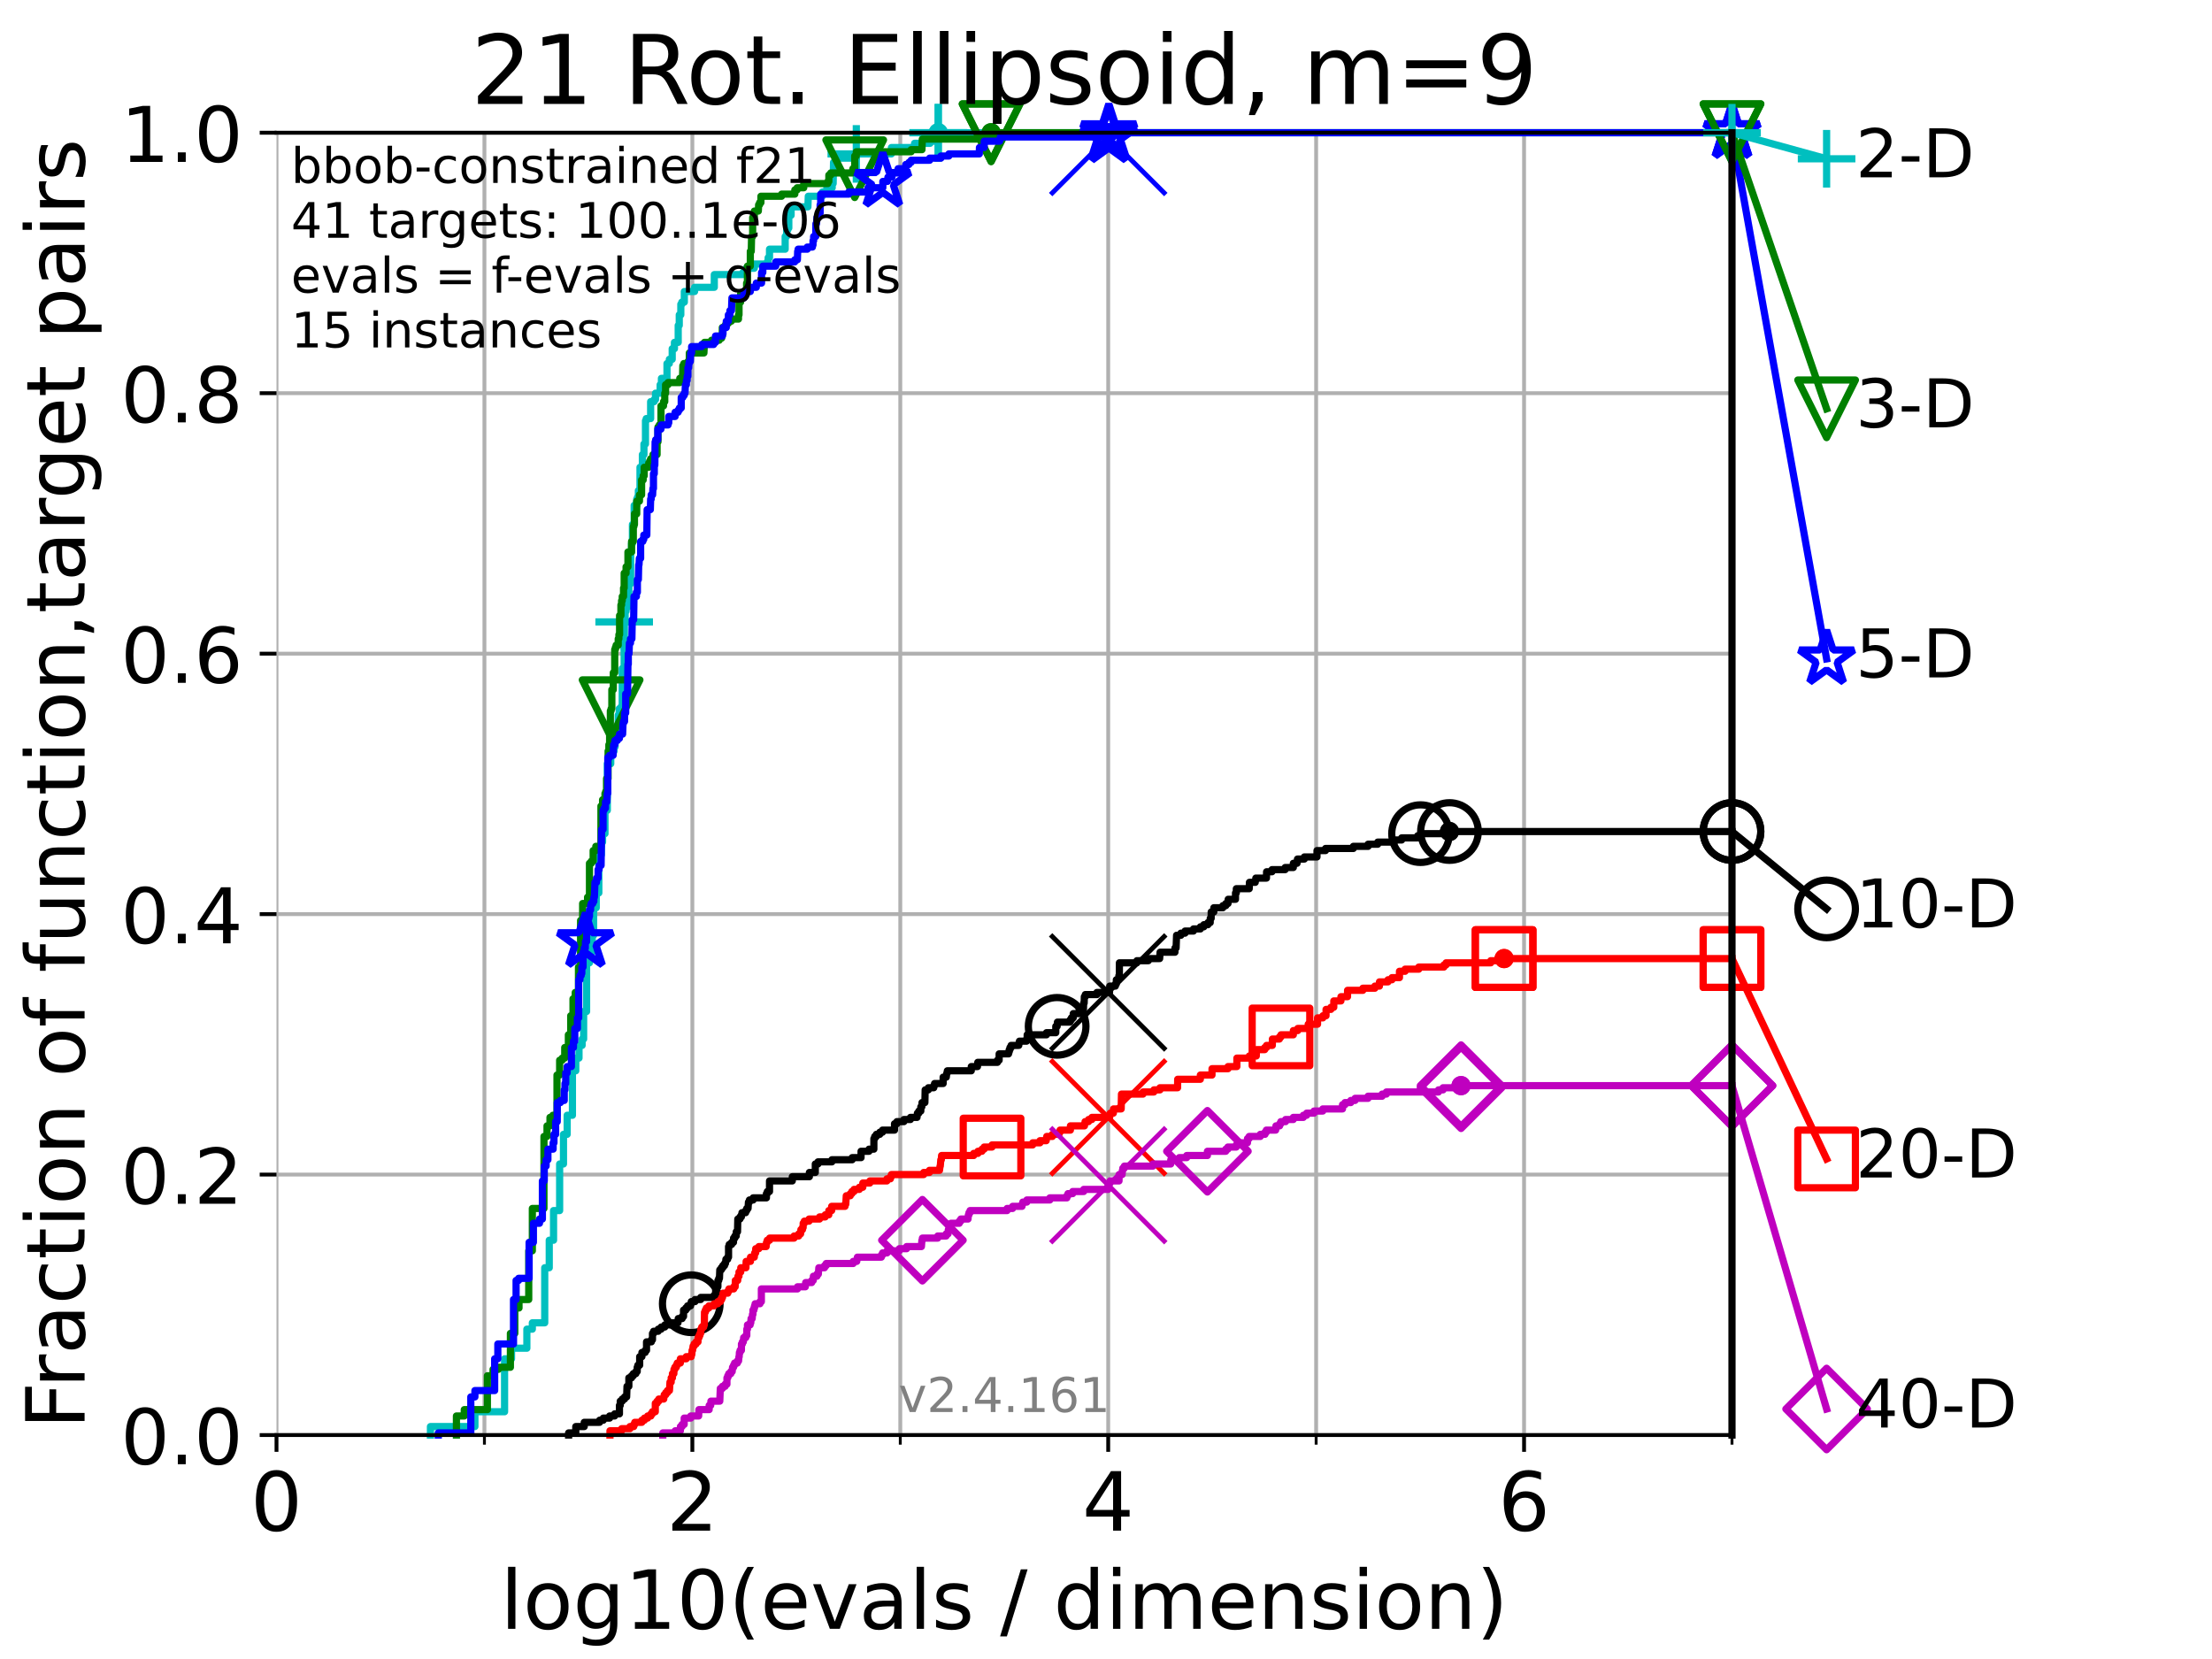 <?xml version="1.0" encoding="utf-8" standalone="no"?>
<!DOCTYPE svg PUBLIC "-//W3C//DTD SVG 1.1//EN"
  "http://www.w3.org/Graphics/SVG/1.1/DTD/svg11.dtd">
<!-- Created with matplotlib (https://matplotlib.org/) -->
<svg height="345.6pt" version="1.1" viewBox="0 0 460.8 345.6" width="460.8pt" xmlns="http://www.w3.org/2000/svg" xmlns:xlink="http://www.w3.org/1999/xlink">
 <defs>
  <style type="text/css">*{stroke-linecap:butt;stroke-linejoin:round;}</style>
 </defs>
 <g id="figure_1">
  <g id="patch_1">
   <path d="M 0 345.6 
L 460.8 345.6 
L 460.8 0 
L 0 0 
z
" style="fill:#ffffff;"/>
  </g>
  <g id="axes_1">
   <g id="patch_2">
    <path d="M 57.6 298.944 
L 360.806 298.944 
L 360.806 27.648 
L 57.6 27.648 
z
" style="fill:#ffffff;"/>
   </g>
   <g id="matplotlib.axis_1">
    <g id="xtick_1">
     <g id="line2d_1">
      <path clip-path="url(#p74ea1fc8b7)" d="M 57.6 298.944 
L 57.6 27.648 
" style="fill:none;stroke:#b0b0b0;stroke-linecap:square;stroke-width:0.8;"/>
     </g>
     <g id="line2d_2">
      <defs>
       <path d="M 0 0 
L 0 3.5 
" id="me55c6bc552" style="stroke:#000000;stroke-width:0.8;"/>
      </defs>
      <g>
       <use style="stroke:#000000;stroke-width:0.8;" x="57.6" xlink:href="#me55c6bc552" y="298.944"/>
      </g>
     </g>
     <g id="text_1">
      <!-- 0 -->
      <g transform="translate(52.192 318.861)scale(0.17 -0.17)">
       <defs>
        <path d="M 31.781 66.406 
Q 24.172 66.406 20.328 58.906 
Q 16.5 51.422 16.5 36.375 
Q 16.5 21.391 20.328 13.891 
Q 24.172 6.391 31.781 6.391 
Q 39.453 6.391 43.281 13.891 
Q 47.125 21.391 47.125 36.375 
Q 47.125 51.422 43.281 58.906 
Q 39.453 66.406 31.781 66.406 
z
M 31.781 74.219 
Q 44.047 74.219 50.516 64.516 
Q 56.984 54.828 56.984 36.375 
Q 56.984 17.969 50.516 8.266 
Q 44.047 -1.422 31.781 -1.422 
Q 19.531 -1.422 13.062 8.266 
Q 6.594 17.969 6.594 36.375 
Q 6.594 54.828 13.062 64.516 
Q 19.531 74.219 31.781 74.219 
z
" id="DejaVuSans-48"/>
       </defs>
       <use xlink:href="#DejaVuSans-48"/>
      </g>
     </g>
    </g>
    <g id="xtick_2">
     <g id="line2d_3">
      <path clip-path="url(#p74ea1fc8b7)" d="M 144.23 298.944 
L 144.23 27.648 
" style="fill:none;stroke:#b0b0b0;stroke-linecap:square;stroke-width:0.8;"/>
     </g>
     <g id="line2d_4">
      <g>
       <use style="stroke:#000000;stroke-width:0.8;" x="144.23" xlink:href="#me55c6bc552" y="298.944"/>
      </g>
     </g>
     <g id="text_2">
      <!-- 2 -->
      <g transform="translate(138.822 318.861)scale(0.17 -0.17)">
       <defs>
        <path d="M 19.188 8.297 
L 53.609 8.297 
L 53.609 0 
L 7.328 0 
L 7.328 8.297 
Q 12.938 14.109 22.625 23.891 
Q 32.328 33.688 34.812 36.531 
Q 39.547 41.844 41.422 45.531 
Q 43.312 49.219 43.312 52.781 
Q 43.312 58.594 39.234 62.25 
Q 35.156 65.922 28.609 65.922 
Q 23.969 65.922 18.812 64.312 
Q 13.672 62.703 7.812 59.422 
L 7.812 69.391 
Q 13.766 71.781 18.938 73 
Q 24.125 74.219 28.422 74.219 
Q 39.75 74.219 46.484 68.547 
Q 53.219 62.891 53.219 53.422 
Q 53.219 48.922 51.531 44.891 
Q 49.859 40.875 45.406 35.406 
Q 44.188 33.984 37.641 27.219 
Q 31.109 20.453 19.188 8.297 
z
" id="DejaVuSans-50"/>
       </defs>
       <use xlink:href="#DejaVuSans-50"/>
      </g>
     </g>
    </g>
    <g id="xtick_3">
     <g id="line2d_5">
      <path clip-path="url(#p74ea1fc8b7)" d="M 230.861 298.944 
L 230.861 27.648 
" style="fill:none;stroke:#b0b0b0;stroke-linecap:square;stroke-width:0.8;"/>
     </g>
     <g id="line2d_6">
      <g>
       <use style="stroke:#000000;stroke-width:0.8;" x="230.861" xlink:href="#me55c6bc552" y="298.944"/>
      </g>
     </g>
     <g id="text_3">
      <!-- 4 -->
      <g transform="translate(225.453 318.861)scale(0.17 -0.17)">
       <defs>
        <path d="M 37.797 64.312 
L 12.891 25.391 
L 37.797 25.391 
z
M 35.203 72.906 
L 47.609 72.906 
L 47.609 25.391 
L 58.016 25.391 
L 58.016 17.188 
L 47.609 17.188 
L 47.609 0 
L 37.797 0 
L 37.797 17.188 
L 4.891 17.188 
L 4.891 26.703 
z
" id="DejaVuSans-52"/>
       </defs>
       <use xlink:href="#DejaVuSans-52"/>
      </g>
     </g>
    </g>
    <g id="xtick_4">
     <g id="line2d_7">
      <path clip-path="url(#p74ea1fc8b7)" d="M 317.491 298.944 
L 317.491 27.648 
" style="fill:none;stroke:#b0b0b0;stroke-linecap:square;stroke-width:0.8;"/>
     </g>
     <g id="line2d_8">
      <g>
       <use style="stroke:#000000;stroke-width:0.8;" x="317.491" xlink:href="#me55c6bc552" y="298.944"/>
      </g>
     </g>
     <g id="text_4">
      <!-- 6 -->
      <g transform="translate(312.083 318.861)scale(0.17 -0.17)">
       <defs>
        <path d="M 33.016 40.375 
Q 26.375 40.375 22.484 35.828 
Q 18.609 31.297 18.609 23.391 
Q 18.609 15.531 22.484 10.953 
Q 26.375 6.391 33.016 6.391 
Q 39.656 6.391 43.531 10.953 
Q 47.406 15.531 47.406 23.391 
Q 47.406 31.297 43.531 35.828 
Q 39.656 40.375 33.016 40.375 
z
M 52.594 71.297 
L 52.594 62.312 
Q 48.875 64.062 45.094 64.984 
Q 41.312 65.922 37.594 65.922 
Q 27.828 65.922 22.672 59.328 
Q 17.531 52.734 16.797 39.406 
Q 19.672 43.656 24.016 45.922 
Q 28.375 48.188 33.594 48.188 
Q 44.578 48.188 50.953 41.516 
Q 57.328 34.859 57.328 23.391 
Q 57.328 12.156 50.688 5.359 
Q 44.047 -1.422 33.016 -1.422 
Q 20.359 -1.422 13.672 8.266 
Q 6.984 17.969 6.984 36.375 
Q 6.984 53.656 15.188 63.938 
Q 23.391 74.219 37.203 74.219 
Q 40.922 74.219 44.703 73.484 
Q 48.484 72.75 52.594 71.297 
z
" id="DejaVuSans-54"/>
       </defs>
       <use xlink:href="#DejaVuSans-54"/>
      </g>
     </g>
    </g>
    <g id="xtick_5">
     <g id="line2d_9">
      <path clip-path="url(#p74ea1fc8b7)" d="M 100.915 298.944 
L 100.915 27.648 
" style="fill:none;stroke:#b0b0b0;stroke-linecap:square;stroke-width:0.8;"/>
     </g>
     <g id="line2d_10">
      <defs>
       <path d="M 0 0 
L 0 2 
" id="ma0f76b53f1" style="stroke:#000000;stroke-width:0.6;"/>
      </defs>
      <g>
       <use style="stroke:#000000;stroke-width:0.6;" x="100.915" xlink:href="#ma0f76b53f1" y="298.944"/>
      </g>
     </g>
    </g>
    <g id="xtick_6">
     <g id="line2d_11">
      <path clip-path="url(#p74ea1fc8b7)" d="M 187.546 298.944 
L 187.546 27.648 
" style="fill:none;stroke:#b0b0b0;stroke-linecap:square;stroke-width:0.8;"/>
     </g>
     <g id="line2d_12">
      <g>
       <use style="stroke:#000000;stroke-width:0.6;" x="187.546" xlink:href="#ma0f76b53f1" y="298.944"/>
      </g>
     </g>
    </g>
    <g id="xtick_7">
     <g id="line2d_13">
      <path clip-path="url(#p74ea1fc8b7)" d="M 274.176 298.944 
L 274.176 27.648 
" style="fill:none;stroke:#b0b0b0;stroke-linecap:square;stroke-width:0.8;"/>
     </g>
     <g id="line2d_14">
      <g>
       <use style="stroke:#000000;stroke-width:0.6;" x="274.176" xlink:href="#ma0f76b53f1" y="298.944"/>
      </g>
     </g>
    </g>
    <g id="xtick_8">
     <g id="line2d_15">
      <path clip-path="url(#p74ea1fc8b7)" d="M 360.806 298.944 
L 360.806 27.648 
" style="fill:none;stroke:#b0b0b0;stroke-linecap:square;stroke-width:0.8;"/>
     </g>
     <g id="line2d_16">
      <g>
       <use style="stroke:#000000;stroke-width:0.6;" x="360.806" xlink:href="#ma0f76b53f1" y="298.944"/>
      </g>
     </g>
    </g>
    <g id="text_5">
     <!-- log10(evals / dimension) -->
     <g transform="translate(104.239 339.314)scale(0.17 -0.17)">
      <defs>
       <path d="M 9.422 75.984 
L 18.406 75.984 
L 18.406 0 
L 9.422 0 
z
" id="DejaVuSans-108"/>
       <path d="M 30.609 48.391 
Q 23.391 48.391 19.188 42.75 
Q 14.984 37.109 14.984 27.297 
Q 14.984 17.484 19.156 11.844 
Q 23.344 6.203 30.609 6.203 
Q 37.797 6.203 41.984 11.859 
Q 46.188 17.531 46.188 27.297 
Q 46.188 37.016 41.984 42.703 
Q 37.797 48.391 30.609 48.391 
z
M 30.609 56 
Q 42.328 56 49.016 48.375 
Q 55.719 40.766 55.719 27.297 
Q 55.719 13.875 49.016 6.219 
Q 42.328 -1.422 30.609 -1.422 
Q 18.844 -1.422 12.172 6.219 
Q 5.516 13.875 5.516 27.297 
Q 5.516 40.766 12.172 48.375 
Q 18.844 56 30.609 56 
z
" id="DejaVuSans-111"/>
       <path d="M 45.406 27.984 
Q 45.406 37.75 41.375 43.109 
Q 37.359 48.484 30.078 48.484 
Q 22.859 48.484 18.828 43.109 
Q 14.797 37.75 14.797 27.984 
Q 14.797 18.266 18.828 12.891 
Q 22.859 7.516 30.078 7.516 
Q 37.359 7.516 41.375 12.891 
Q 45.406 18.266 45.406 27.984 
z
M 54.391 6.781 
Q 54.391 -7.172 48.188 -13.984 
Q 42 -20.797 29.203 -20.797 
Q 24.469 -20.797 20.266 -20.094 
Q 16.062 -19.391 12.109 -17.922 
L 12.109 -9.188 
Q 16.062 -11.328 19.922 -12.344 
Q 23.781 -13.375 27.781 -13.375 
Q 36.625 -13.375 41.016 -8.766 
Q 45.406 -4.156 45.406 5.172 
L 45.406 9.625 
Q 42.625 4.781 38.281 2.391 
Q 33.938 0 27.875 0 
Q 17.828 0 11.672 7.656 
Q 5.516 15.328 5.516 27.984 
Q 5.516 40.672 11.672 48.328 
Q 17.828 56 27.875 56 
Q 33.938 56 38.281 53.609 
Q 42.625 51.219 45.406 46.391 
L 45.406 54.688 
L 54.391 54.688 
z
" id="DejaVuSans-103"/>
       <path d="M 12.406 8.297 
L 28.516 8.297 
L 28.516 63.922 
L 10.984 60.406 
L 10.984 69.391 
L 28.422 72.906 
L 38.281 72.906 
L 38.281 8.297 
L 54.391 8.297 
L 54.391 0 
L 12.406 0 
z
" id="DejaVuSans-49"/>
       <path d="M 31 75.875 
Q 24.469 64.656 21.281 53.656 
Q 18.109 42.672 18.109 31.391 
Q 18.109 20.125 21.312 9.062 
Q 24.516 -2 31 -13.188 
L 23.188 -13.188 
Q 15.875 -1.703 12.234 9.375 
Q 8.594 20.453 8.594 31.391 
Q 8.594 42.281 12.203 53.312 
Q 15.828 64.359 23.188 75.875 
z
" id="DejaVuSans-40"/>
       <path d="M 56.203 29.594 
L 56.203 25.203 
L 14.891 25.203 
Q 15.484 15.922 20.484 11.062 
Q 25.484 6.203 34.422 6.203 
Q 39.594 6.203 44.453 7.469 
Q 49.312 8.734 54.109 11.281 
L 54.109 2.781 
Q 49.266 0.734 44.188 -0.344 
Q 39.109 -1.422 33.891 -1.422 
Q 20.797 -1.422 13.156 6.188 
Q 5.516 13.812 5.516 26.812 
Q 5.516 40.234 12.766 48.109 
Q 20.016 56 32.328 56 
Q 43.359 56 49.781 48.891 
Q 56.203 41.797 56.203 29.594 
z
M 47.219 32.234 
Q 47.125 39.594 43.094 43.984 
Q 39.062 48.391 32.422 48.391 
Q 24.906 48.391 20.391 44.141 
Q 15.875 39.891 15.188 32.172 
z
" id="DejaVuSans-101"/>
       <path d="M 2.984 54.688 
L 12.5 54.688 
L 29.594 8.797 
L 46.688 54.688 
L 56.203 54.688 
L 35.688 0 
L 23.484 0 
z
" id="DejaVuSans-118"/>
       <path d="M 34.281 27.484 
Q 23.391 27.484 19.188 25 
Q 14.984 22.516 14.984 16.5 
Q 14.984 11.719 18.141 8.906 
Q 21.297 6.109 26.703 6.109 
Q 34.188 6.109 38.703 11.406 
Q 43.219 16.703 43.219 25.484 
L 43.219 27.484 
z
M 52.203 31.203 
L 52.203 0 
L 43.219 0 
L 43.219 8.297 
Q 40.141 3.328 35.547 0.953 
Q 30.953 -1.422 24.312 -1.422 
Q 15.922 -1.422 10.953 3.297 
Q 6 8.016 6 15.922 
Q 6 25.141 12.172 29.828 
Q 18.359 34.516 30.609 34.516 
L 43.219 34.516 
L 43.219 35.406 
Q 43.219 41.609 39.141 45 
Q 35.062 48.391 27.688 48.391 
Q 23 48.391 18.547 47.266 
Q 14.109 46.141 10.016 43.891 
L 10.016 52.203 
Q 14.938 54.109 19.578 55.047 
Q 24.219 56 28.609 56 
Q 40.484 56 46.344 49.844 
Q 52.203 43.703 52.203 31.203 
z
" id="DejaVuSans-97"/>
       <path d="M 44.281 53.078 
L 44.281 44.578 
Q 40.484 46.531 36.375 47.5 
Q 32.281 48.484 27.875 48.484 
Q 21.188 48.484 17.844 46.438 
Q 14.5 44.391 14.5 40.281 
Q 14.5 37.156 16.891 35.375 
Q 19.281 33.594 26.516 31.984 
L 29.594 31.297 
Q 39.156 29.25 43.188 25.516 
Q 47.219 21.781 47.219 15.094 
Q 47.219 7.469 41.188 3.016 
Q 35.156 -1.422 24.609 -1.422 
Q 20.219 -1.422 15.453 -0.562 
Q 10.688 0.297 5.422 2 
L 5.422 11.281 
Q 10.406 8.688 15.234 7.391 
Q 20.062 6.109 24.812 6.109 
Q 31.156 6.109 34.562 8.281 
Q 37.984 10.453 37.984 14.406 
Q 37.984 18.062 35.516 20.016 
Q 33.062 21.969 24.703 23.781 
L 21.578 24.516 
Q 13.234 26.266 9.516 29.906 
Q 5.812 33.547 5.812 39.891 
Q 5.812 47.609 11.281 51.797 
Q 16.75 56 26.812 56 
Q 31.781 56 36.172 55.266 
Q 40.578 54.547 44.281 53.078 
z
" id="DejaVuSans-115"/>
       <path id="DejaVuSans-32"/>
       <path d="M 25.391 72.906 
L 33.688 72.906 
L 8.297 -9.281 
L 0 -9.281 
z
" id="DejaVuSans-47"/>
       <path d="M 45.406 46.391 
L 45.406 75.984 
L 54.391 75.984 
L 54.391 0 
L 45.406 0 
L 45.406 8.203 
Q 42.578 3.328 38.25 0.953 
Q 33.938 -1.422 27.875 -1.422 
Q 17.969 -1.422 11.734 6.484 
Q 5.516 14.406 5.516 27.297 
Q 5.516 40.188 11.734 48.094 
Q 17.969 56 27.875 56 
Q 33.938 56 38.25 53.625 
Q 42.578 51.266 45.406 46.391 
z
M 14.797 27.297 
Q 14.797 17.391 18.875 11.75 
Q 22.953 6.109 30.078 6.109 
Q 37.203 6.109 41.297 11.75 
Q 45.406 17.391 45.406 27.297 
Q 45.406 37.203 41.297 42.844 
Q 37.203 48.484 30.078 48.484 
Q 22.953 48.484 18.875 42.844 
Q 14.797 37.203 14.797 27.297 
z
" id="DejaVuSans-100"/>
       <path d="M 9.422 54.688 
L 18.406 54.688 
L 18.406 0 
L 9.422 0 
z
M 9.422 75.984 
L 18.406 75.984 
L 18.406 64.594 
L 9.422 64.594 
z
" id="DejaVuSans-105"/>
       <path d="M 52 44.188 
Q 55.375 50.25 60.062 53.125 
Q 64.75 56 71.094 56 
Q 79.641 56 84.281 50.016 
Q 88.922 44.047 88.922 33.016 
L 88.922 0 
L 79.891 0 
L 79.891 32.719 
Q 79.891 40.578 77.094 44.375 
Q 74.312 48.188 68.609 48.188 
Q 61.625 48.188 57.562 43.547 
Q 53.516 38.922 53.516 30.906 
L 53.516 0 
L 44.484 0 
L 44.484 32.719 
Q 44.484 40.625 41.703 44.406 
Q 38.922 48.188 33.109 48.188 
Q 26.219 48.188 22.156 43.531 
Q 18.109 38.875 18.109 30.906 
L 18.109 0 
L 9.078 0 
L 9.078 54.688 
L 18.109 54.688 
L 18.109 46.188 
Q 21.188 51.219 25.484 53.609 
Q 29.781 56 35.688 56 
Q 41.656 56 45.828 52.969 
Q 50 49.953 52 44.188 
z
" id="DejaVuSans-109"/>
       <path d="M 54.891 33.016 
L 54.891 0 
L 45.906 0 
L 45.906 32.719 
Q 45.906 40.484 42.875 44.328 
Q 39.844 48.188 33.797 48.188 
Q 26.516 48.188 22.312 43.547 
Q 18.109 38.922 18.109 30.906 
L 18.109 0 
L 9.078 0 
L 9.078 54.688 
L 18.109 54.688 
L 18.109 46.188 
Q 21.344 51.125 25.703 53.562 
Q 30.078 56 35.797 56 
Q 45.219 56 50.047 50.172 
Q 54.891 44.344 54.891 33.016 
z
" id="DejaVuSans-110"/>
       <path d="M 8.016 75.875 
L 15.828 75.875 
Q 23.141 64.359 26.781 53.312 
Q 30.422 42.281 30.422 31.391 
Q 30.422 20.453 26.781 9.375 
Q 23.141 -1.703 15.828 -13.188 
L 8.016 -13.188 
Q 14.5 -2 17.703 9.062 
Q 20.906 20.125 20.906 31.391 
Q 20.906 42.672 17.703 53.656 
Q 14.5 64.656 8.016 75.875 
z
" id="DejaVuSans-41"/>
      </defs>
      <use xlink:href="#DejaVuSans-108"/>
      <use x="27.783" xlink:href="#DejaVuSans-111"/>
      <use x="88.965" xlink:href="#DejaVuSans-103"/>
      <use x="152.441" xlink:href="#DejaVuSans-49"/>
      <use x="216.064" xlink:href="#DejaVuSans-48"/>
      <use x="279.688" xlink:href="#DejaVuSans-40"/>
      <use x="318.701" xlink:href="#DejaVuSans-101"/>
      <use x="380.225" xlink:href="#DejaVuSans-118"/>
      <use x="439.404" xlink:href="#DejaVuSans-97"/>
      <use x="500.684" xlink:href="#DejaVuSans-108"/>
      <use x="528.467" xlink:href="#DejaVuSans-115"/>
      <use x="580.566" xlink:href="#DejaVuSans-32"/>
      <use x="612.354" xlink:href="#DejaVuSans-47"/>
      <use x="646.045" xlink:href="#DejaVuSans-32"/>
      <use x="677.832" xlink:href="#DejaVuSans-100"/>
      <use x="741.309" xlink:href="#DejaVuSans-105"/>
      <use x="769.092" xlink:href="#DejaVuSans-109"/>
      <use x="866.504" xlink:href="#DejaVuSans-101"/>
      <use x="928.027" xlink:href="#DejaVuSans-110"/>
      <use x="991.406" xlink:href="#DejaVuSans-115"/>
      <use x="1043.506" xlink:href="#DejaVuSans-105"/>
      <use x="1071.289" xlink:href="#DejaVuSans-111"/>
      <use x="1132.471" xlink:href="#DejaVuSans-110"/>
      <use x="1195.85" xlink:href="#DejaVuSans-41"/>
     </g>
    </g>
   </g>
   <g id="matplotlib.axis_2">
    <g id="ytick_1">
     <g id="line2d_17">
      <path clip-path="url(#p74ea1fc8b7)" d="M 57.6 298.944 
L 360.806 298.944 
" style="fill:none;stroke:#b0b0b0;stroke-linecap:square;stroke-width:0.8;"/>
     </g>
     <g id="line2d_18">
      <defs>
       <path d="M 0 0 
L -3.5 0 
" id="mb86d54b931" style="stroke:#000000;stroke-width:0.8;"/>
      </defs>
      <g>
       <use style="stroke:#000000;stroke-width:0.8;" x="57.6" xlink:href="#mb86d54b931" y="298.944"/>
      </g>
     </g>
     <g id="text_6">
      <!-- 0.0 -->
      <g transform="translate(25.155 305.023)scale(0.16 -0.16)">
       <defs>
        <path d="M 10.688 12.406 
L 21 12.406 
L 21 0 
L 10.688 0 
z
" id="DejaVuSans-46"/>
       </defs>
       <use xlink:href="#DejaVuSans-48"/>
       <use x="63.623" xlink:href="#DejaVuSans-46"/>
       <use x="95.41" xlink:href="#DejaVuSans-48"/>
      </g>
     </g>
    </g>
    <g id="ytick_2">
     <g id="line2d_19">
      <path clip-path="url(#p74ea1fc8b7)" d="M 57.6 244.685 
L 360.806 244.685 
" style="fill:none;stroke:#b0b0b0;stroke-linecap:square;stroke-width:0.8;"/>
     </g>
     <g id="line2d_20">
      <g>
       <use style="stroke:#000000;stroke-width:0.8;" x="57.6" xlink:href="#mb86d54b931" y="244.685"/>
      </g>
     </g>
     <g id="text_7">
      <!-- 0.2 -->
      <g transform="translate(25.155 250.764)scale(0.16 -0.16)">
       <use xlink:href="#DejaVuSans-48"/>
       <use x="63.623" xlink:href="#DejaVuSans-46"/>
       <use x="95.41" xlink:href="#DejaVuSans-50"/>
      </g>
     </g>
    </g>
    <g id="ytick_3">
     <g id="line2d_21">
      <path clip-path="url(#p74ea1fc8b7)" d="M 57.6 190.426 
L 360.806 190.426 
" style="fill:none;stroke:#b0b0b0;stroke-linecap:square;stroke-width:0.8;"/>
     </g>
     <g id="line2d_22">
      <g>
       <use style="stroke:#000000;stroke-width:0.8;" x="57.6" xlink:href="#mb86d54b931" y="190.426"/>
      </g>
     </g>
     <g id="text_8">
      <!-- 0.4 -->
      <g transform="translate(25.155 196.504)scale(0.16 -0.16)">
       <use xlink:href="#DejaVuSans-48"/>
       <use x="63.623" xlink:href="#DejaVuSans-46"/>
       <use x="95.41" xlink:href="#DejaVuSans-52"/>
      </g>
     </g>
    </g>
    <g id="ytick_4">
     <g id="line2d_23">
      <path clip-path="url(#p74ea1fc8b7)" d="M 57.6 136.166 
L 360.806 136.166 
" style="fill:none;stroke:#b0b0b0;stroke-linecap:square;stroke-width:0.8;"/>
     </g>
     <g id="line2d_24">
      <g>
       <use style="stroke:#000000;stroke-width:0.8;" x="57.6" xlink:href="#mb86d54b931" y="136.166"/>
      </g>
     </g>
     <g id="text_9">
      <!-- 0.6 -->
      <g transform="translate(25.155 142.245)scale(0.16 -0.16)">
       <use xlink:href="#DejaVuSans-48"/>
       <use x="63.623" xlink:href="#DejaVuSans-46"/>
       <use x="95.41" xlink:href="#DejaVuSans-54"/>
      </g>
     </g>
    </g>
    <g id="ytick_5">
     <g id="line2d_25">
      <path clip-path="url(#p74ea1fc8b7)" d="M 57.6 81.907 
L 360.806 81.907 
" style="fill:none;stroke:#b0b0b0;stroke-linecap:square;stroke-width:0.8;"/>
     </g>
     <g id="line2d_26">
      <g>
       <use style="stroke:#000000;stroke-width:0.8;" x="57.6" xlink:href="#mb86d54b931" y="81.907"/>
      </g>
     </g>
     <g id="text_10">
      <!-- 0.8 -->
      <g transform="translate(25.155 87.986)scale(0.16 -0.16)">
       <defs>
        <path d="M 31.781 34.625 
Q 24.75 34.625 20.719 30.859 
Q 16.703 27.094 16.703 20.516 
Q 16.703 13.922 20.719 10.156 
Q 24.75 6.391 31.781 6.391 
Q 38.812 6.391 42.859 10.172 
Q 46.922 13.969 46.922 20.516 
Q 46.922 27.094 42.891 30.859 
Q 38.875 34.625 31.781 34.625 
z
M 21.922 38.812 
Q 15.578 40.375 12.031 44.719 
Q 8.5 49.078 8.5 55.328 
Q 8.5 64.062 14.719 69.141 
Q 20.953 74.219 31.781 74.219 
Q 42.672 74.219 48.875 69.141 
Q 55.078 64.062 55.078 55.328 
Q 55.078 49.078 51.531 44.719 
Q 48 40.375 41.703 38.812 
Q 48.828 37.156 52.797 32.312 
Q 56.781 27.484 56.781 20.516 
Q 56.781 9.906 50.312 4.234 
Q 43.844 -1.422 31.781 -1.422 
Q 19.734 -1.422 13.25 4.234 
Q 6.781 9.906 6.781 20.516 
Q 6.781 27.484 10.781 32.312 
Q 14.797 37.156 21.922 38.812 
z
M 18.312 54.391 
Q 18.312 48.734 21.844 45.562 
Q 25.391 42.391 31.781 42.391 
Q 38.141 42.391 41.719 45.562 
Q 45.312 48.734 45.312 54.391 
Q 45.312 60.062 41.719 63.234 
Q 38.141 66.406 31.781 66.406 
Q 25.391 66.406 21.844 63.234 
Q 18.312 60.062 18.312 54.391 
z
" id="DejaVuSans-56"/>
       </defs>
       <use xlink:href="#DejaVuSans-48"/>
       <use x="63.623" xlink:href="#DejaVuSans-46"/>
       <use x="95.41" xlink:href="#DejaVuSans-56"/>
      </g>
     </g>
    </g>
    <g id="ytick_6">
     <g id="line2d_27">
      <path clip-path="url(#p74ea1fc8b7)" d="M 57.6 27.648 
L 360.806 27.648 
" style="fill:none;stroke:#b0b0b0;stroke-linecap:square;stroke-width:0.8;"/>
     </g>
     <g id="line2d_28">
      <g>
       <use style="stroke:#000000;stroke-width:0.8;" x="57.6" xlink:href="#mb86d54b931" y="27.648"/>
      </g>
     </g>
     <g id="text_11">
      <!-- 1.0 -->
      <g transform="translate(25.155 33.727)scale(0.16 -0.16)">
       <use xlink:href="#DejaVuSans-49"/>
       <use x="63.623" xlink:href="#DejaVuSans-46"/>
       <use x="95.41" xlink:href="#DejaVuSans-48"/>
      </g>
     </g>
    </g>
    <g id="text_12">
     <!-- Fraction of function,target pairs -->
     <g transform="translate(17.62 297.681)rotate(-90)scale(0.17 -0.17)">
      <defs>
       <path d="M 9.812 72.906 
L 51.703 72.906 
L 51.703 64.594 
L 19.672 64.594 
L 19.672 43.109 
L 48.578 43.109 
L 48.578 34.812 
L 19.672 34.812 
L 19.672 0 
L 9.812 0 
z
" id="DejaVuSans-70"/>
       <path d="M 41.109 46.297 
Q 39.594 47.172 37.812 47.578 
Q 36.031 48 33.891 48 
Q 26.266 48 22.188 43.047 
Q 18.109 38.094 18.109 28.812 
L 18.109 0 
L 9.078 0 
L 9.078 54.688 
L 18.109 54.688 
L 18.109 46.188 
Q 20.953 51.172 25.484 53.578 
Q 30.031 56 36.531 56 
Q 37.453 56 38.578 55.875 
Q 39.703 55.766 41.062 55.516 
z
" id="DejaVuSans-114"/>
       <path d="M 48.781 52.594 
L 48.781 44.188 
Q 44.969 46.297 41.141 47.344 
Q 37.312 48.391 33.406 48.391 
Q 24.656 48.391 19.812 42.844 
Q 14.984 37.312 14.984 27.297 
Q 14.984 17.281 19.812 11.734 
Q 24.656 6.203 33.406 6.203 
Q 37.312 6.203 41.141 7.25 
Q 44.969 8.297 48.781 10.406 
L 48.781 2.094 
Q 45.016 0.344 40.984 -0.531 
Q 36.969 -1.422 32.422 -1.422 
Q 20.062 -1.422 12.781 6.344 
Q 5.516 14.109 5.516 27.297 
Q 5.516 40.672 12.859 48.328 
Q 20.219 56 33.016 56 
Q 37.156 56 41.109 55.141 
Q 45.062 54.297 48.781 52.594 
z
" id="DejaVuSans-99"/>
       <path d="M 18.312 70.219 
L 18.312 54.688 
L 36.812 54.688 
L 36.812 47.703 
L 18.312 47.703 
L 18.312 18.016 
Q 18.312 11.328 20.141 9.422 
Q 21.969 7.516 27.594 7.516 
L 36.812 7.516 
L 36.812 0 
L 27.594 0 
Q 17.188 0 13.234 3.875 
Q 9.281 7.766 9.281 18.016 
L 9.281 47.703 
L 2.688 47.703 
L 2.688 54.688 
L 9.281 54.688 
L 9.281 70.219 
z
" id="DejaVuSans-116"/>
       <path d="M 37.109 75.984 
L 37.109 68.5 
L 28.516 68.5 
Q 23.688 68.5 21.797 66.547 
Q 19.922 64.594 19.922 59.516 
L 19.922 54.688 
L 34.719 54.688 
L 34.719 47.703 
L 19.922 47.703 
L 19.922 0 
L 10.891 0 
L 10.891 47.703 
L 2.297 47.703 
L 2.297 54.688 
L 10.891 54.688 
L 10.891 58.5 
Q 10.891 67.625 15.141 71.797 
Q 19.391 75.984 28.609 75.984 
z
" id="DejaVuSans-102"/>
       <path d="M 8.5 21.578 
L 8.5 54.688 
L 17.484 54.688 
L 17.484 21.922 
Q 17.484 14.156 20.5 10.266 
Q 23.531 6.391 29.594 6.391 
Q 36.859 6.391 41.078 11.031 
Q 45.312 15.672 45.312 23.688 
L 45.312 54.688 
L 54.297 54.688 
L 54.297 0 
L 45.312 0 
L 45.312 8.406 
Q 42.047 3.422 37.719 1 
Q 33.406 -1.422 27.688 -1.422 
Q 18.266 -1.422 13.375 4.438 
Q 8.5 10.297 8.5 21.578 
z
M 31.109 56 
z
" id="DejaVuSans-117"/>
       <path d="M 11.719 12.406 
L 22.016 12.406 
L 22.016 4 
L 14.016 -11.625 
L 7.719 -11.625 
L 11.719 4 
z
" id="DejaVuSans-44"/>
       <path d="M 18.109 8.203 
L 18.109 -20.797 
L 9.078 -20.797 
L 9.078 54.688 
L 18.109 54.688 
L 18.109 46.391 
Q 20.953 51.266 25.266 53.625 
Q 29.594 56 35.594 56 
Q 45.562 56 51.781 48.094 
Q 58.016 40.188 58.016 27.297 
Q 58.016 14.406 51.781 6.484 
Q 45.562 -1.422 35.594 -1.422 
Q 29.594 -1.422 25.266 0.953 
Q 20.953 3.328 18.109 8.203 
z
M 48.688 27.297 
Q 48.688 37.203 44.609 42.844 
Q 40.531 48.484 33.406 48.484 
Q 26.266 48.484 22.188 42.844 
Q 18.109 37.203 18.109 27.297 
Q 18.109 17.391 22.188 11.75 
Q 26.266 6.109 33.406 6.109 
Q 40.531 6.109 44.609 11.75 
Q 48.688 17.391 48.688 27.297 
z
" id="DejaVuSans-112"/>
      </defs>
      <use xlink:href="#DejaVuSans-70"/>
      <use x="50.27" xlink:href="#DejaVuSans-114"/>
      <use x="91.383" xlink:href="#DejaVuSans-97"/>
      <use x="152.662" xlink:href="#DejaVuSans-99"/>
      <use x="207.643" xlink:href="#DejaVuSans-116"/>
      <use x="246.852" xlink:href="#DejaVuSans-105"/>
      <use x="274.635" xlink:href="#DejaVuSans-111"/>
      <use x="335.816" xlink:href="#DejaVuSans-110"/>
      <use x="399.195" xlink:href="#DejaVuSans-32"/>
      <use x="430.982" xlink:href="#DejaVuSans-111"/>
      <use x="492.164" xlink:href="#DejaVuSans-102"/>
      <use x="527.369" xlink:href="#DejaVuSans-32"/>
      <use x="559.156" xlink:href="#DejaVuSans-102"/>
      <use x="594.361" xlink:href="#DejaVuSans-117"/>
      <use x="657.74" xlink:href="#DejaVuSans-110"/>
      <use x="721.119" xlink:href="#DejaVuSans-99"/>
      <use x="776.1" xlink:href="#DejaVuSans-116"/>
      <use x="815.309" xlink:href="#DejaVuSans-105"/>
      <use x="843.092" xlink:href="#DejaVuSans-111"/>
      <use x="904.273" xlink:href="#DejaVuSans-110"/>
      <use x="967.652" xlink:href="#DejaVuSans-44"/>
      <use x="999.439" xlink:href="#DejaVuSans-116"/>
      <use x="1038.648" xlink:href="#DejaVuSans-97"/>
      <use x="1099.928" xlink:href="#DejaVuSans-114"/>
      <use x="1139.291" xlink:href="#DejaVuSans-103"/>
      <use x="1202.768" xlink:href="#DejaVuSans-101"/>
      <use x="1264.291" xlink:href="#DejaVuSans-116"/>
      <use x="1303.5" xlink:href="#DejaVuSans-32"/>
      <use x="1335.287" xlink:href="#DejaVuSans-112"/>
      <use x="1398.764" xlink:href="#DejaVuSans-97"/>
      <use x="1460.043" xlink:href="#DejaVuSans-105"/>
      <use x="1487.826" xlink:href="#DejaVuSans-114"/>
      <use x="1528.939" xlink:href="#DejaVuSans-115"/>
     </g>
    </g>
   </g>
   <g id="line2d_29">
    <defs>
     <path d="M 0 1.5 
C 0.398 1.5 0.779 1.342 1.061 1.061 
C 1.342 0.779 1.5 0.398 1.5 0 
C 1.5 -0.398 1.342 -0.779 1.061 -1.061 
C 0.779 -1.342 0.398 -1.5 0 -1.5 
C -0.398 -1.5 -0.779 -1.342 -1.061 -1.061 
C -1.342 -0.779 -1.5 -0.398 -1.5 0 
C -1.5 0.398 -1.342 0.779 -1.061 1.061 
C -0.779 1.342 -0.398 1.5 0 1.5 
z
" id="mf24275a726" style="stroke:#00bfbf;"/>
    </defs>
    <g>
     <use style="fill:#00bfbf;stroke:#00bfbf;" x="195.453" xlink:href="#mf24275a726" y="27.648"/>
     <use style="fill:#00bfbf;stroke:#00bfbf;" x="195.453" xlink:href="#mf24275a726" y="27.648"/>
    </g>
   </g>
   <g id="line2d_30">
    <path d="M 89.669 298.944 
L 89.669 297.179 
L 98.933 297.179 
L 98.933 294.092 
L 105.113 294.092 
L 105.113 283.063 
L 106.561 283.063 
L 106.561 280.858 
L 109.757 280.858 
L 109.757 276.887 
L 110.897 276.887 
L 110.897 275.564 
L 113.478 275.564 
L 113.478 264.095 
L 114.419 264.095 
L 114.419 258.36 
L 115.315 258.36 
L 115.315 252.184 
L 116.584 252.184 
L 116.584 242.479 
L 117.384 242.479 
L 117.384 236.303 
L 118.152 236.303 
L 118.152 232.333 
L 119.248 232.333 
L 119.248 223.069 
L 119.945 223.069 
L 119.945 220.423 
L 120.617 220.423 
L 120.617 217.776 
L 121.266 217.776 
L 121.266 216.452 
L 121.582 216.452 
L 121.582 210.718 
L 122.199 210.718 
L 122.199 200.572 
L 122.796 200.572 
L 122.796 198.366 
L 123.375 198.366 
L 123.375 194.837 
L 123.658 194.837 
L 123.658 189.102 
L 124.211 189.102 
L 124.211 186.014 
L 124.748 186.014 
L 124.748 178.074 
L 125.271 178.074 
L 125.271 175.427 
L 125.527 175.427 
L 125.527 173.663 
L 126.029 173.663 
L 126.029 168.81 
L 126.517 168.81 
L 126.517 159.105 
L 127.227 159.105 
L 127.227 156.9 
L 127.458 156.9 
L 127.458 156.458 
L 127.911 156.458 
L 127.911 155.576 
L 128.134 155.576 
L 128.134 152.929 
L 128.571 152.929 
L 128.571 151.606 
L 128.786 151.606 
L 128.786 148.959 
L 128.999 148.959 
L 128.999 147.636 
L 129.417 147.636 
L 129.417 147.195 
L 129.623 147.195 
L 129.623 139.254 
L 130.027 139.254 
L 130.027 129.549 
L 130.226 129.549 
L 130.226 127.344 
L 130.423 127.344 
L 130.423 126.462 
L 130.811 126.462 
L 130.811 125.138 
L 131.002 125.138 
L 131.002 121.609 
L 131.378 121.609 
L 131.378 114.992 
L 131.564 114.992 
L 131.564 113.228 
L 131.747 113.228 
L 131.747 109.257 
L 132.109 109.257 
L 132.109 105.287 
L 132.639 105.287 
L 132.639 103.964 
L 132.812 103.964 
L 132.812 103.523 
L 132.984 103.523 
L 132.984 102.199 
L 133.323 102.199 
L 133.323 97.347 
L 133.82 97.347 
L 133.82 94.7 
L 134.145 94.7 
L 134.145 92.494 
L 134.464 92.494 
L 134.464 87.642 
L 134.621 87.642 
L 134.621 87.201 
L 135.539 87.201 
L 135.539 83.672 
L 136.271 83.672 
L 136.271 83.231 
L 136.556 83.231 
L 136.556 81.907 
L 137.521 81.907 
L 137.521 80.143 
L 137.788 80.143 
L 137.788 78.819 
L 138.944 78.819 
L 138.944 75.731 
L 139.435 75.731 
L 139.435 74.849 
L 140.033 74.849 
L 140.033 72.643 
L 140.497 72.643 
L 140.497 71.32 
L 141.283 71.32 
L 141.283 67.791 
L 141.502 67.791 
L 141.502 65.585 
L 141.826 65.585 
L 141.826 63.38 
L 142.038 63.38 
L 142.038 62.939 
L 142.559 62.939 
L 142.559 60.733 
L 144.695 60.733 
L 144.695 59.851 
L 148.801 59.851 
L 148.801 57.204 
L 154.758 57.204 
L 154.758 56.763 
L 155.288 56.763 
L 155.288 56.322 
L 155.444 56.322 
L 155.444 55.88 
L 157.128 55.88 
L 157.128 54.998 
L 159.817 54.998 
L 159.817 54.557 
L 160.021 54.557 
L 160.021 53.675 
L 160.303 53.675 
L 160.303 51.91 
L 163.566 51.91 
L 163.566 49.263 
L 163.866 49.263 
L 163.866 47.94 
L 164.096 47.94 
L 164.096 47.499 
L 164.324 47.499 
L 164.324 44.852 
L 164.803 44.852 
L 164.803 43.088 
L 168.301 43.088 
L 168.379 40.882 
L 171.316 40.882 
L 171.316 40 
L 172.251 40 
L 172.251 39.117 
L 173.362 39.117 
L 173.362 38.235 
L 173.561 38.235 
L 173.64 33.824 
L 174.126 33.824 
L 174.126 32.942 
L 178.385 32.942 
L 178.385 32.059 
L 185.699 32.059 
L 185.699 30.736 
L 190.523 30.736 
L 190.523 29.854 
L 193.754 29.854 
L 193.754 29.413 
L 195.41 29.413 
L 195.453 27.648 
L 360.806 27.648 
L 360.806 27.648 
" style="fill:none;stroke:#00bfbf;stroke-linecap:square;stroke-width:1.5;"/>
   </g>
   <g id="line2d_31">
    <defs>
     <path d="M -6 0 
L 6 0 
M 0 6 
L 0 -6 
" id="mb88ecb6112" style="stroke:#00bfbf;stroke-width:1.5;"/>
    </defs>
    <g>
     <use style="fill-opacity:0;stroke:#00bfbf;stroke-width:1.5;" x="130.027" xlink:href="#mb88ecb6112" y="129.549"/>
     <use style="fill-opacity:0;stroke:#00bfbf;stroke-width:1.5;" x="178.385" xlink:href="#mb88ecb6112" y="32.059"/>
     <use style="fill-opacity:0;stroke:#00bfbf;stroke-width:1.5;" x="195.453" xlink:href="#mb88ecb6112" y="27.648"/>
     <use style="fill-opacity:0;stroke:#00bfbf;stroke-width:1.5;" x="195.453" xlink:href="#mb88ecb6112" y="27.648"/>
     <use style="fill-opacity:0;stroke:#00bfbf;stroke-width:1.5;" x="360.806" xlink:href="#mb88ecb6112" y="27.648"/>
    </g>
   </g>
   <g id="line2d_32">
    <path style="fill:none;stroke:#00bfbf;stroke-linecap:square;stroke-width:1.5;"/>
    <g/>
   </g>
   <g id="line2d_33">
    <defs>
     <path d="M 0 1.5 
C 0.398 1.5 0.779 1.342 1.061 1.061 
C 1.342 0.779 1.5 0.398 1.5 0 
C 1.5 -0.398 1.342 -0.779 1.061 -1.061 
C 0.779 -1.342 0.398 -1.5 0 -1.5 
C -0.398 -1.5 -0.779 -1.342 -1.061 -1.061 
C -1.342 -0.779 -1.5 -0.398 -1.5 0 
C -1.5 0.398 -1.342 0.779 -1.061 1.061 
C -0.779 1.342 -0.398 1.5 0 1.5 
z
" id="m447b287d04" style="stroke:#008000;"/>
    </defs>
    <g>
     <use style="fill:#008000;stroke:#008000;" x="206.468" xlink:href="#m447b287d04" y="27.648"/>
     <use style="fill:#008000;stroke:#008000;" x="206.468" xlink:href="#m447b287d04" y="27.648"/>
    </g>
   </g>
   <g id="line2d_34">
    <path d="M 95.081 298.944 
L 95.081 294.974 
L 96.718 294.974 
L 96.718 293.65 
L 101.532 293.65 
L 101.532 286.592 
L 102.708 286.592 
L 102.708 285.269 
L 103.815 285.269 
L 103.815 284.828 
L 106.327 284.828 
L 106.327 277.77 
L 107.245 277.77 
L 107.245 272.476 
L 108.12 272.476 
L 108.12 270.712 
L 110.145 270.712 
L 110.145 260.566 
L 110.897 260.566 
L 110.897 251.743 
L 113.317 251.743 
L 113.317 236.744 
L 113.954 236.744 
L 113.954 234.539 
L 114.571 234.539 
L 114.571 232.774 
L 115.168 232.774 
L 115.168 232.333 
L 116.03 232.333 
L 116.03 223.952 
L 116.584 223.952 
L 116.584 220.864 
L 117.121 220.864 
L 117.121 220.423 
L 117.644 220.423 
L 117.644 218.217 
L 118.401 218.217 
L 118.401 215.57 
L 118.89 215.57 
L 118.89 211.6 
L 119.366 211.6 
L 119.366 208.071 
L 119.831 208.071 
L 119.831 206.747 
L 120.507 206.747 
L 120.507 201.454 
L 120.944 201.454 
L 120.944 191.749 
L 121.372 191.749 
L 121.372 188.22 
L 122.4 188.22 
L 122.4 186.897 
L 122.796 186.897 
L 122.796 179.838 
L 123.184 179.838 
L 123.184 179.397 
L 123.564 179.397 
L 123.564 177.192 
L 124.12 177.192 
L 124.12 176.309 
L 125.185 176.309 
L 125.185 167.928 
L 125.527 167.928 
L 125.527 166.604 
L 126.029 166.604 
L 126.029 165.281 
L 126.193 165.281 
L 126.193 164.84 
L 126.356 164.84 
L 126.356 162.193 
L 126.677 162.193 
L 126.677 156.458 
L 126.836 156.458 
L 126.836 155.135 
L 126.994 155.135 
L 126.994 152.488 
L 127.15 152.488 
L 127.15 148.077 
L 127.304 148.077 
L 127.304 147.636 
L 127.458 147.636 
L 127.458 143.666 
L 127.761 143.666 
L 127.761 140.137 
L 128.06 140.137 
L 128.06 135.284 
L 128.208 135.284 
L 128.208 134.843 
L 128.354 134.843 
L 128.354 134.402 
L 128.786 134.402 
L 128.786 133.078 
L 128.928 133.078 
L 128.928 132.196 
L 129.069 132.196 
L 129.069 128.226 
L 129.348 128.226 
L 129.348 126.02 
L 129.486 126.02 
L 129.486 125.138 
L 129.623 125.138 
L 129.623 124.256 
L 129.893 124.256 
L 129.893 122.491 
L 130.027 122.491 
L 130.027 119.403 
L 130.423 119.403 
L 130.423 118.08 
L 130.811 118.08 
L 130.811 114.992 
L 131.564 114.992 
L 131.564 112.786 
L 131.929 112.786 
L 131.929 109.698 
L 132.049 109.698 
L 132.049 109.257 
L 132.169 109.257 
L 132.169 107.052 
L 132.639 107.052 
L 132.639 104.405 
L 133.211 104.405 
L 133.211 103.082 
L 133.656 103.082 
L 133.656 99.994 
L 133.983 99.994 
L 133.983 99.111 
L 134.198 99.111 
L 134.198 97.347 
L 135.136 97.347 
L 135.136 96.465 
L 135.339 96.465 
L 135.339 96.023 
L 135.539 96.023 
L 135.539 95.582 
L 136.03 95.582 
L 136.03 94.7 
L 136.883 94.7 
L 136.883 92.053 
L 137.067 92.053 
L 137.067 88.965 
L 137.341 88.965 
L 137.341 88.524 
L 137.699 88.524 
L 137.699 84.554 
L 138.224 84.554 
L 138.224 83.672 
L 138.481 83.672 
L 138.481 81.907 
L 138.651 81.907 
L 138.651 80.143 
L 139.15 80.143 
L 139.15 79.702 
L 141.611 79.702 
L 141.611 78.819 
L 142.179 78.819 
L 142.248 76.172 
L 142.456 76.172 
L 142.456 75.731 
L 143.331 75.731 
L 143.331 75.29 
L 143.593 75.29 
L 143.593 73.526 
L 146.64 73.526 
L 146.75 71.32 
L 148.226 71.32 
L 148.226 70.879 
L 149.829 70.879 
L 149.829 70.438 
L 150.335 70.438 
L 150.335 69.997 
L 150.47 69.997 
L 150.47 68.232 
L 151.046 68.232 
L 151.046 67.791 
L 151.263 67.791 
L 151.263 67.35 
L 151.732 67.35 
L 151.732 66.909 
L 152.353 66.909 
L 152.353 66.468 
L 153.84 66.468 
L 153.84 65.585 
L 153.952 65.585 
L 153.952 62.939 
L 154.286 62.939 
L 154.286 61.174 
L 155.392 61.174 
L 155.392 60.292 
L 155.53 60.292 
L 155.53 58.968 
L 155.701 58.968 
L 155.701 55.439 
L 156.305 55.439 
L 156.305 52.351 
L 156.502 52.351 
L 156.567 49.263 
L 156.793 49.263 
L 156.793 45.293 
L 157.144 45.293 
L 157.144 43.97 
L 157.977 43.97 
L 158.037 42.646 
L 158.247 42.646 
L 158.247 42.205 
L 158.513 42.205 
L 158.513 40.882 
L 162.822 40.882 
L 162.822 40.441 
L 165.574 40.441 
L 165.574 39.559 
L 166.052 39.559 
L 166.052 39.117 
L 167.435 39.117 
L 167.435 38.235 
L 172.455 38.235 
L 172.455 37.794 
L 172.663 37.794 
L 172.663 36.471 
L 173.06 36.471 
L 173.06 36.03 
L 177.567 36.03 
L 177.662 35.147 
L 178.051 35.147 
L 178.051 32.5 
L 178.38 32.5 
L 178.38 31.618 
L 189.806 31.618 
L 189.806 31.177 
L 192.062 31.177 
L 192.131 28.971 
L 206.447 28.971 
L 206.468 27.648 
L 360.806 27.648 
L 360.806 27.648 
" style="fill:none;stroke:#008000;stroke-linecap:square;stroke-width:1.5;"/>
   </g>
   <g id="line2d_35">
    <defs>
     <path d="M -0 6 
L 6 -6 
L -6 -6 
z
" id="m8802ab1401" style="stroke:#008000;stroke-linejoin:miter;stroke-width:1.5;"/>
    </defs>
    <g>
     <use style="fill-opacity:0;stroke:#008000;stroke-linejoin:miter;stroke-width:1.5;" x="127.304" xlink:href="#m8802ab1401" y="147.636"/>
     <use style="fill-opacity:0;stroke:#008000;stroke-linejoin:miter;stroke-width:1.5;" x="178.051" xlink:href="#m8802ab1401" y="35.147"/>
     <use style="fill-opacity:0;stroke:#008000;stroke-linejoin:miter;stroke-width:1.5;" x="206.468" xlink:href="#m8802ab1401" y="27.648"/>
     <use style="fill-opacity:0;stroke:#008000;stroke-linejoin:miter;stroke-width:1.5;" x="206.468" xlink:href="#m8802ab1401" y="27.648"/>
     <use style="fill-opacity:0;stroke:#008000;stroke-linejoin:miter;stroke-width:1.5;" x="360.806" xlink:href="#m8802ab1401" y="27.648"/>
    </g>
   </g>
   <g id="line2d_36">
    <path style="fill:none;stroke:#008000;stroke-linecap:square;stroke-width:1.5;"/>
    <g/>
   </g>
   <g id="line2d_37">
    <defs>
     <path d="M 0 1.5 
C 0.398 1.5 0.779 1.342 1.061 1.061 
C 1.342 0.779 1.5 0.398 1.5 0 
C 1.5 -0.398 1.342 -0.779 1.061 -1.061 
C 0.779 -1.342 0.398 -1.5 0 -1.5 
C -0.398 -1.5 -0.779 -1.342 -1.061 -1.061 
C -1.342 -0.779 -1.5 -0.398 -1.5 0 
C -1.5 0.398 -1.342 0.779 -1.061 1.061 
C -0.779 1.342 -0.398 1.5 0 1.5 
z
" id="m1da50abdd1" style="stroke:#0000ff;"/>
    </defs>
    <g>
     <use style="fill:#0000ff;stroke:#0000ff;" x="230.987" xlink:href="#m1da50abdd1" y="27.648"/>
     <use style="fill:#0000ff;stroke:#0000ff;" x="230.987" xlink:href="#m1da50abdd1" y="27.648"/>
    </g>
   </g>
   <g id="line2d_38">
    <path d="M 91.306 298.944 
L 91.306 298.503 
L 98.078 298.503 
L 98.078 291.004 
L 98.933 291.004 
L 98.933 289.68 
L 103.047 289.68 
L 103.047 283.063 
L 103.707 283.063 
L 103.707 279.975 
L 106.974 279.975 
L 106.974 270.712 
L 107.512 270.712 
L 107.512 266.741 
L 108.034 266.741 
L 108.034 266.3 
L 110.221 266.3 
L 110.221 258.801 
L 111.117 258.801 
L 111.117 254.831 
L 112.386 254.831 
L 112.386 253.949 
L 112.989 253.949 
L 112.989 246.008 
L 113.381 246.008 
L 113.381 242.92 
L 113.765 242.92 
L 113.765 241.597 
L 114.142 241.597 
L 114.142 239.391 
L 115.227 239.391 
L 115.227 238.068 
L 115.402 238.068 
L 115.402 236.303 
L 115.747 236.303 
L 115.747 233.657 
L 116.086 233.657 
L 116.086 229.686 
L 116.746 229.686 
L 116.746 229.245 
L 117.54 229.245 
L 117.54 227.04 
L 117.695 227.04 
L 117.695 225.716 
L 117.849 225.716 
L 117.849 223.51 
L 118.152 223.51 
L 118.152 222.187 
L 119.034 222.187 
L 119.034 218.217 
L 119.46 218.217 
L 119.46 216.894 
L 119.739 216.894 
L 119.739 214.247 
L 120.284 214.247 
L 120.284 212.041 
L 120.551 212.041 
L 120.551 204.101 
L 120.814 204.101 
L 120.814 203.218 
L 121.073 203.218 
L 121.073 202.777 
L 121.202 202.777 
L 121.202 201.454 
L 121.456 201.454 
L 121.456 198.366 
L 121.707 198.366 
L 121.707 197.484 
L 121.954 197.484 
L 121.954 196.16 
L 122.199 196.16 
L 122.199 193.072 
L 122.32 193.072 
L 122.32 192.19 
L 122.44 192.19 
L 122.44 191.308 
L 122.678 191.308 
L 122.678 190.867 
L 122.796 190.867 
L 122.796 189.543 
L 123.03 189.543 
L 123.03 188.661 
L 123.145 188.661 
L 123.145 188.22 
L 123.488 188.22 
L 123.488 187.779 
L 123.714 187.779 
L 123.714 186.897 
L 123.825 186.897 
L 123.936 183.809 
L 124.265 183.809 
L 124.265 182.926 
L 124.589 182.926 
L 124.589 181.162 
L 124.801 181.162 
L 124.801 180.28 
L 125.219 180.28 
L 125.322 172.78 
L 125.628 172.78 
L 125.628 168.81 
L 125.83 168.81 
L 125.83 168.369 
L 126.127 168.369 
L 126.127 167.046 
L 126.421 167.046 
L 126.517 165.281 
L 126.614 165.281 
L 126.614 157.782 
L 126.994 157.782 
L 126.994 157.341 
L 127.731 157.341 
L 127.822 155.135 
L 128.09 155.135 
L 128.09 154.253 
L 128.615 154.253 
L 128.615 153.812 
L 129.041 153.812 
L 129.041 152.929 
L 129.704 152.929 
L 129.786 150.724 
L 129.866 150.724 
L 129.866 150.283 
L 130.107 150.283 
L 130.107 148.518 
L 130.345 148.518 
L 130.345 144.548 
L 130.734 144.548 
L 130.811 138.372 
L 130.888 138.372 
L 130.888 136.166 
L 131.04 136.166 
L 131.116 133.961 
L 131.341 133.961 
L 131.341 133.078 
L 131.637 133.078 
L 131.711 129.108 
L 132.001 129.108 
L 132.073 124.256 
L 132.569 124.256 
L 132.569 123.374 
L 132.778 123.374 
L 132.778 120.727 
L 132.984 120.727 
L 133.052 117.639 
L 133.12 117.639 
L 133.188 116.315 
L 133.457 116.315 
L 133.457 112.786 
L 133.918 112.786 
L 133.918 112.345 
L 134.113 112.345 
L 134.113 111.463 
L 134.746 111.463 
L 134.808 106.169 
L 135.479 106.169 
L 135.539 103.964 
L 135.658 103.964 
L 135.658 103.082 
L 135.952 103.082 
L 136.011 101.758 
L 136.127 101.758 
L 136.127 98.67 
L 136.3 98.67 
L 136.3 96.906 
L 136.414 96.906 
L 136.471 92.053 
L 136.584 92.053 
L 136.584 91.612 
L 137.031 91.612 
L 137.031 89.406 
L 137.681 89.406 
L 137.735 88.524 
L 139.167 88.524 
L 139.167 88.083 
L 139.314 88.083 
L 139.314 86.76 
L 140.634 86.76 
L 140.634 85.877 
L 141.261 85.877 
L 141.261 85.436 
L 141.524 85.436 
L 141.524 84.995 
L 141.911 84.995 
L 141.911 82.789 
L 142.248 82.789 
L 142.248 82.348 
L 142.539 82.348 
L 142.539 81.907 
L 142.703 81.907 
L 142.784 80.143 
L 142.986 80.143 
L 142.986 79.26 
L 143.146 79.26 
L 143.146 78.378 
L 143.305 78.378 
L 143.305 76.614 
L 143.462 76.614 
L 143.502 75.731 
L 143.58 75.731 
L 143.58 75.29 
L 143.812 75.29 
L 143.889 73.526 
L 144.079 73.526 
L 144.079 72.202 
L 146.194 72.202 
L 146.194 71.761 
L 148.667 71.761 
L 148.667 71.32 
L 149.05 71.32 
L 149.05 69.997 
L 150.479 69.997 
L 150.479 69.556 
L 150.614 69.556 
L 150.614 68.232 
L 151.298 68.232 
L 151.298 66.909 
L 151.732 66.909 
L 151.732 65.585 
L 152.057 65.585 
L 152.057 64.703 
L 152.377 64.703 
L 152.475 62.056 
L 154.971 62.056 
L 154.971 60.733 
L 156.305 60.733 
L 156.305 59.851 
L 157.55 59.851 
L 157.55 58.968 
L 158.648 58.968 
L 158.648 56.763 
L 158.908 56.763 
L 158.908 55.439 
L 161.602 55.439 
L 161.602 54.557 
L 165.562 54.557 
L 165.562 54.116 
L 166.111 54.116 
L 166.17 52.351 
L 166.263 52.351 
L 166.263 51.91 
L 168.169 51.91 
L 168.169 51.469 
L 169.235 51.469 
L 169.235 51.028 
L 169.364 51.028 
L 169.364 50.146 
L 169.492 50.146 
L 169.492 49.263 
L 169.938 49.263 
L 169.967 46.617 
L 170.091 46.617 
L 170.186 45.293 
L 170.515 45.293 
L 170.515 44.852 
L 170.727 44.852 
L 170.727 44.411 
L 170.847 44.411 
L 170.847 42.646 
L 170.965 42.646 
L 170.965 40.441 
L 176.812 40.441 
L 176.812 40 
L 180.825 40 
L 180.825 39.117 
L 183.909 39.117 
L 183.909 37.794 
L 184.87 37.794 
L 184.969 36.912 
L 185.817 36.912 
L 185.817 36.03 
L 186.98 36.03 
L 187.085 35.147 
L 188.691 35.147 
L 188.691 34.265 
L 189.356 34.265 
L 189.356 33.824 
L 189.805 33.824 
L 189.805 33.383 
L 193.667 33.383 
L 193.667 32.942 
L 196.012 32.942 
L 196.012 32.5 
L 197.669 32.5 
L 197.669 32.059 
L 204.011 32.059 
L 204.032 30.736 
L 205.031 30.736 
L 205.031 29.413 
L 208.25 29.413 
L 208.25 28.971 
L 208.377 28.971 
L 208.377 28.53 
L 230.987 28.53 
L 230.987 27.648 
L 360.806 27.648 
L 360.806 27.648 
" style="fill:none;stroke:#0000ff;stroke-linecap:square;stroke-width:1.5;"/>
   </g>
   <g id="line2d_39">
    <defs>
     <path d="M 0 -6 
L -1.347 -1.854 
L -5.706 -1.854 
L -2.18 0.708 
L -3.527 4.854 
L -0 2.292 
L 3.527 4.854 
L 2.18 0.708 
L 5.706 -1.854 
L 1.347 -1.854 
z
" id="m0ff02f1b9e" style="stroke:#0000ff;stroke-linejoin:bevel;stroke-width:1.5;"/>
    </defs>
    <g>
     <use style="fill-opacity:0;stroke:#0000ff;stroke-linejoin:bevel;stroke-width:1.5;" x="121.954" xlink:href="#m0ff02f1b9e" y="196.16"/>
     <use style="fill-opacity:0;stroke:#0000ff;stroke-linejoin:bevel;stroke-width:1.5;" x="183.909" xlink:href="#m0ff02f1b9e" y="37.794"/>
     <use style="fill-opacity:0;stroke:#0000ff;stroke-linejoin:bevel;stroke-width:1.5;" x="230.987" xlink:href="#m0ff02f1b9e" y="28.53"/>
     <use style="fill-opacity:0;stroke:#0000ff;stroke-linejoin:bevel;stroke-width:1.5;" x="230.987" xlink:href="#m0ff02f1b9e" y="27.648"/>
     <use style="fill-opacity:0;stroke:#0000ff;stroke-linejoin:bevel;stroke-width:1.5;" x="360.806" xlink:href="#m0ff02f1b9e" y="27.648"/>
    </g>
   </g>
   <g id="line2d_40">
    <path style="fill:none;stroke:#0000ff;stroke-linecap:square;stroke-width:1.5;"/>
    <g/>
   </g>
   <g id="line2d_41">
    <path clip-path="url(#p74ea1fc8b7)" d="M 230.865 28.53 
" style="fill:none;stroke:#0000ff;stroke-linecap:square;stroke-width:1.5;"/>
    <defs>
     <path d="M -12 12 
L 12 -12 
M -12 -12 
L 12 12 
" id="mf01e60efdf" style="stroke:#0000ff;"/>
    </defs>
    <g clip-path="url(#p74ea1fc8b7)">
     <use style="fill:#0000ff;stroke:#0000ff;" x="230.865" xlink:href="#mf01e60efdf" y="28.53"/>
    </g>
   </g>
   <g id="line2d_42">
    <defs>
     <path d="M 0 1.5 
C 0.398 1.5 0.779 1.342 1.061 1.061 
C 1.342 0.779 1.5 0.398 1.5 0 
C 1.5 -0.398 1.342 -0.779 1.061 -1.061 
C 0.779 -1.342 0.398 -1.5 0 -1.5 
C -0.398 -1.5 -0.779 -1.342 -1.061 -1.061 
C -1.342 -0.779 -1.5 -0.398 -1.5 0 
C -1.5 0.398 -1.342 0.779 -1.061 1.061 
C -0.779 1.342 -0.398 1.5 0 1.5 
z
" id="m0b80fa1b10" style="stroke:#000000;"/>
    </defs>
    <g>
     <use style="stroke:#000000;" x="301.953" xlink:href="#m0b80fa1b10" y="173.221"/>
     <use style="stroke:#000000;" x="301.953" xlink:href="#m0b80fa1b10" y="173.221"/>
    </g>
   </g>
   <g id="line2d_43">
    <path d="M 118.451 298.944 
L 118.451 298.503 
L 119.945 298.503 
L 119.945 297.179 
L 121.707 297.179 
L 121.707 296.297 
L 124.907 296.297 
L 124.907 295.856 
L 125.679 295.856 
L 125.679 295.415 
L 126.994 295.415 
L 126.994 294.974 
L 128.045 294.974 
L 128.045 294.533 
L 129.041 294.533 
L 129.041 292.768 
L 129.209 292.768 
L 129.209 291.886 
L 129.623 291.886 
L 129.623 291.445 
L 130.107 291.445 
L 130.107 291.004 
L 130.541 291.004 
L 130.618 288.798 
L 131.002 288.798 
L 131.002 287.033 
L 131.564 287.033 
L 131.564 286.592 
L 131.929 286.592 
L 131.929 286.151 
L 132.464 286.151 
L 132.464 285.71 
L 132.743 285.71 
L 132.743 284.828 
L 132.881 284.828 
L 132.881 284.387 
L 133.256 284.387 
L 133.256 282.622 
L 133.722 282.622 
L 133.722 281.74 
L 134.4 281.74 
L 134.4 281.299 
L 134.684 281.299 
L 134.684 279.534 
L 135.688 279.534 
L 135.688 279.093 
L 135.923 279.093 
L 135.923 277.77 
L 136.156 277.77 
L 136.156 277.329 
L 137.113 277.329 
L 137.113 276.887 
L 137.735 276.887 
L 137.735 276.446 
L 138.49 276.446 
L 138.49 276.005 
L 139.725 276.005 
L 139.725 275.564 
L 141.239 275.564 
L 141.283 274.682 
L 142.102 274.682 
L 142.102 274.241 
L 142.394 274.241 
L 142.394 272.917 
L 142.865 272.917 
L 142.865 272.476 
L 143.226 272.476 
L 143.226 272.035 
L 143.85 272.035 
L 143.85 271.594 
L 144.003 271.594 
L 144.003 271.153 
L 144.786 271.153 
L 144.786 270.712 
L 145.972 270.712 
L 145.972 270.27 
L 148.756 270.27 
L 148.756 269.829 
L 149.05 269.829 
L 149.108 268.065 
L 149.553 268.065 
L 149.553 266.741 
L 149.736 266.741 
L 149.736 266.3 
L 149.876 266.3 
L 149.945 264.536 
L 150.262 264.536 
L 150.262 264.095 
L 150.573 264.095 
L 150.573 263.653 
L 150.932 263.653 
L 150.932 263.212 
L 151.129 263.212 
L 151.22 262.33 
L 151.58 262.33 
L 151.58 261.889 
L 151.77 261.889 
L 151.77 259.683 
L 151.908 259.683 
L 151.908 259.242 
L 152.414 259.242 
L 152.414 258.801 
L 152.8 258.801 
L 152.811 257.919 
L 153.084 257.919 
L 153.084 257.478 
L 153.375 257.478 
L 153.375 256.595 
L 153.639 256.595 
L 153.696 253.949 
L 154.146 253.949 
L 154.146 253.507 
L 154.443 253.507 
L 154.443 253.066 
L 154.563 253.066 
L 154.563 252.625 
L 155.329 252.625 
L 155.329 252.184 
L 155.557 252.184 
L 155.557 251.743 
L 155.833 251.743 
L 155.915 250.42 
L 156.116 250.42 
L 156.116 249.978 
L 156.89 249.978 
L 156.89 249.537 
L 159.66 249.537 
L 159.66 248.655 
L 159.85 248.655 
L 159.85 248.214 
L 160.303 248.214 
L 160.303 246.008 
L 165.053 246.008 
L 165.053 245.126 
L 168.607 245.126 
L 168.607 244.244 
L 169.842 244.244 
L 169.842 242.479 
L 170.398 242.479 
L 170.398 242.038 
L 173.298 242.038 
L 173.298 241.597 
L 177.524 241.597 
L 177.524 241.156 
L 179.372 241.156 
L 179.372 239.832 
L 181.034 239.832 
L 181.034 239.391 
L 182.041 239.391 
L 182.046 237.186 
L 182.224 237.186 
L 182.224 236.744 
L 182.565 236.744 
L 182.565 236.303 
L 183.277 236.303 
L 183.277 235.862 
L 183.84 235.862 
L 183.84 235.421 
L 186.342 235.421 
L 186.342 234.098 
L 186.842 234.098 
L 186.842 233.657 
L 188.3 233.657 
L 188.3 233.215 
L 189.659 233.215 
L 189.659 232.774 
L 191.032 232.774 
L 191.113 231.892 
L 191.411 231.892 
L 191.411 231.451 
L 191.823 231.451 
L 191.823 230.569 
L 192.036 230.569 
L 192.073 229.686 
L 192.673 229.686 
L 192.728 227.04 
L 193.393 227.04 
L 193.393 226.598 
L 194.521 226.598 
L 194.521 226.157 
L 194.689 226.157 
L 194.689 225.716 
L 196.474 225.716 
L 196.474 224.393 
L 197.128 224.393 
L 197.236 223.51 
L 197.343 223.51 
L 197.343 223.069 
L 202.332 223.069 
L 202.332 222.187 
L 203.629 222.187 
L 203.686 221.305 
L 207.781 221.305 
L 207.781 220.864 
L 208.14 220.864 
L 208.14 219.54 
L 210.101 219.54 
L 210.101 219.099 
L 210.241 219.099 
L 210.241 218.658 
L 210.396 218.658 
L 210.396 218.217 
L 210.632 218.217 
L 210.632 217.776 
L 212.234 217.776 
L 212.234 217.335 
L 212.36 217.335 
L 212.36 216.894 
L 213.849 216.894 
L 213.849 216.452 
L 213.978 216.452 
L 213.978 215.57 
L 218 215.57 
L 218 215.129 
L 219.94 215.129 
L 219.94 213.806 
L 220.223 213.806 
L 220.281 212.923 
L 222.9 212.923 
L 222.9 212.482 
L 223.191 212.482 
L 223.191 212.041 
L 223.573 212.041 
L 223.573 211.159 
L 224.831 211.159 
L 224.831 210.277 
L 225.704 210.277 
L 225.74 208.953 
L 225.852 208.953 
L 225.886 207.63 
L 226.088 207.63 
L 226.088 207.189 
L 228.506 207.189 
L 228.506 206.747 
L 231.133 206.747 
L 231.171 205.424 
L 232.348 205.424 
L 232.348 204.983 
L 232.549 204.983 
L 232.554 204.101 
L 233.044 204.101 
L 233.087 203.218 
L 233.185 203.218 
L 233.192 200.572 
L 236.841 200.572 
L 236.841 200.13 
L 239.223 200.13 
L 239.223 199.689 
L 241.577 199.689 
L 241.667 198.366 
L 244.763 198.366 
L 244.763 197.484 
L 245.004 197.484 
L 245.102 194.837 
L 245.999 194.837 
L 245.999 194.396 
L 246.866 194.396 
L 246.866 193.955 
L 248.618 193.955 
L 248.618 193.514 
L 250.071 193.514 
L 250.071 193.072 
L 250.778 193.072 
L 250.778 192.631 
L 251.634 192.631 
L 251.634 192.19 
L 252.109 192.19 
L 252.111 191.308 
L 252.31 191.308 
L 252.312 189.984 
L 252.858 189.984 
L 252.859 189.102 
L 254.746 189.102 
L 254.746 188.661 
L 255.366 188.661 
L 255.366 188.22 
L 255.817 188.22 
L 255.856 187.338 
L 257.376 187.338 
L 257.378 186.014 
L 257.55 186.014 
L 257.551 185.132 
L 260.238 185.132 
L 260.277 183.809 
L 261.49 183.809 
L 261.49 183.367 
L 261.61 183.367 
L 261.61 182.926 
L 263.826 182.926 
L 263.853 181.603 
L 264.978 181.603 
L 264.978 181.162 
L 267.72 181.162 
L 267.72 180.721 
L 269.423 180.721 
L 269.426 179.838 
L 270.201 179.838 
L 270.288 178.956 
L 271.721 178.956 
L 271.721 178.515 
L 274.353 178.515 
L 274.354 177.192 
L 276.131 177.192 
L 276.131 176.751 
L 281.924 176.751 
L 281.924 176.309 
L 285 176.309 
L 285 175.868 
L 287.005 175.868 
L 287.005 175.427 
L 290.471 175.427 
L 290.471 174.986 
L 291.99 174.986 
L 291.99 174.545 
L 295.326 174.545 
L 295.326 174.104 
L 295.927 174.104 
L 295.927 173.663 
L 301.953 173.663 
L 301.953 173.221 
L 360.806 173.221 
L 360.806 173.221 
" style="fill:none;stroke:#000000;stroke-linecap:square;stroke-width:1.5;"/>
   </g>
   <g id="line2d_44">
    <defs>
     <path d="M 0 6 
C 1.591 6 3.117 5.368 4.243 4.243 
C 5.368 3.117 6 1.591 6 0 
C 6 -1.591 5.368 -3.117 4.243 -4.243 
C 3.117 -5.368 1.591 -6 0 -6 
C -1.591 -6 -3.117 -5.368 -4.243 -4.243 
C -5.368 -3.117 -6 -1.591 -6 0 
C -6 1.591 -5.368 3.117 -4.243 4.243 
C -3.117 5.368 -1.591 6 0 6 
z
" id="me293f5ed99" style="stroke:#000000;stroke-width:1.5;"/>
    </defs>
    <g>
     <use style="fill-opacity:0;stroke:#000000;stroke-width:1.5;" x="144.003" xlink:href="#me293f5ed99" y="271.594"/>
     <use style="fill-opacity:0;stroke:#000000;stroke-width:1.5;" x="220.223" xlink:href="#me293f5ed99" y="213.806"/>
     <use style="fill-opacity:0;stroke:#000000;stroke-width:1.5;" x="295.927" xlink:href="#me293f5ed99" y="173.663"/>
     <use style="fill-opacity:0;stroke:#000000;stroke-width:1.5;" x="301.953" xlink:href="#me293f5ed99" y="173.221"/>
     <use style="fill-opacity:0;stroke:#000000;stroke-width:1.5;" x="360.806" xlink:href="#me293f5ed99" y="173.221"/>
    </g>
   </g>
   <g id="line2d_45">
    <path style="fill:none;stroke:#000000;stroke-linecap:square;stroke-width:1.5;"/>
    <g/>
   </g>
   <g id="line2d_46">
    <path clip-path="url(#p74ea1fc8b7)" d="M 230.863 206.747 
" style="fill:none;stroke:#000000;stroke-linecap:square;stroke-width:1.5;"/>
    <defs>
     <path d="M -12 12 
L 12 -12 
M -12 -12 
L 12 12 
" id="m2103250e00" style="stroke:#000000;"/>
    </defs>
    <g clip-path="url(#p74ea1fc8b7)">
     <use style="stroke:#000000;" x="230.863" xlink:href="#m2103250e00" y="206.747"/>
    </g>
   </g>
   <g id="line2d_47">
    <defs>
     <path d="M 0 1.5 
C 0.398 1.5 0.779 1.342 1.061 1.061 
C 1.342 0.779 1.5 0.398 1.5 0 
C 1.5 -0.398 1.342 -0.779 1.061 -1.061 
C 0.779 -1.342 0.398 -1.5 0 -1.5 
C -0.398 -1.5 -0.779 -1.342 -1.061 -1.061 
C -1.342 -0.779 -1.5 -0.398 -1.5 0 
C -1.5 0.398 -1.342 0.779 -1.061 1.061 
C -0.779 1.342 -0.398 1.5 0 1.5 
z
" id="m83f1a10599" style="stroke:#ff0000;"/>
    </defs>
    <g>
     <use style="fill:#ff0000;stroke:#ff0000;" x="313.333" xlink:href="#m83f1a10599" y="199.689"/>
     <use style="fill:#ff0000;stroke:#ff0000;" x="313.333" xlink:href="#m83f1a10599" y="199.689"/>
    </g>
   </g>
   <g id="line2d_48">
    <path d="M 127.064 298.944 
L 127.064 298.062 
L 129.5 298.062 
L 129.5 297.621 
L 131.229 297.621 
L 131.229 297.179 
L 132.019 297.179 
L 132.019 296.738 
L 132.234 296.738 
L 132.234 296.297 
L 133.706 296.297 
L 133.706 295.856 
L 134.241 295.856 
L 134.241 295.415 
L 134.916 295.415 
L 134.916 294.974 
L 135.598 294.974 
L 135.598 294.533 
L 135.894 294.533 
L 135.894 294.092 
L 136.513 294.092 
L 136.513 292.327 
L 136.892 292.327 
L 136.892 291.886 
L 137.236 291.886 
L 137.236 291.445 
L 138.272 291.445 
L 138.362 290.562 
L 138.68 290.562 
L 138.68 290.121 
L 139.043 290.121 
L 139.043 289.68 
L 139.46 289.68 
L 139.569 287.916 
L 139.82 287.916 
L 139.82 287.033 
L 140.08 287.033 
L 140.08 286.151 
L 140.382 286.151 
L 140.394 285.269 
L 140.577 285.269 
L 140.577 284.828 
L 140.883 284.828 
L 140.883 284.387 
L 141.084 284.387 
L 141.084 283.946 
L 141.729 283.946 
L 141.729 283.063 
L 142.956 283.063 
L 142.956 282.622 
L 143.994 282.622 
L 143.994 282.181 
L 144.117 282.181 
L 144.174 281.299 
L 144.277 281.299 
L 144.38 280.416 
L 144.594 280.416 
L 144.594 279.975 
L 145.004 279.975 
L 145.004 279.534 
L 145.406 279.534 
L 145.406 278.652 
L 145.617 278.652 
L 145.617 278.211 
L 145.8 278.211 
L 145.8 277.77 
L 145.963 277.77 
L 146.006 276.887 
L 146.185 276.887 
L 146.185 276.446 
L 146.588 276.446 
L 146.588 276.005 
L 146.728 276.005 
L 146.761 273.358 
L 146.933 273.358 
L 146.933 272.917 
L 147.144 272.917 
L 147.144 272.476 
L 147.668 272.476 
L 147.668 272.035 
L 148.756 272.035 
L 148.756 271.594 
L 149.538 271.594 
L 149.538 271.153 
L 150.091 271.153 
L 150.091 270.712 
L 150.344 270.712 
L 150.344 270.27 
L 150.52 270.27 
L 150.62 269.388 
L 151.618 269.388 
L 151.618 268.947 
L 151.845 268.947 
L 151.845 268.506 
L 152.847 268.506 
L 152.847 268.065 
L 153.148 268.065 
L 153.183 266.741 
L 153.679 266.741 
L 153.736 265.859 
L 153.945 265.859 
L 153.945 264.977 
L 154.312 264.977 
L 154.312 264.095 
L 155.397 264.095 
L 155.433 262.771 
L 156.339 262.771 
L 156.339 261.889 
L 157.133 261.889 
L 157.208 261.007 
L 157.419 261.007 
L 157.429 260.124 
L 158.084 260.124 
L 158.084 259.683 
L 159.602 259.683 
L 159.677 258.801 
L 159.833 258.801 
L 159.833 258.36 
L 160.327 258.36 
L 160.327 257.919 
L 165.423 257.919 
L 165.423 257.478 
L 166.388 257.478 
L 166.388 257.036 
L 166.781 257.036 
L 166.84 256.154 
L 167.166 256.154 
L 167.166 255.713 
L 167.312 255.713 
L 167.312 254.831 
L 167.553 254.831 
L 167.553 254.39 
L 168.545 254.39 
L 168.545 253.949 
L 170.73 253.949 
L 170.73 253.507 
L 171.913 253.507 
L 171.913 253.066 
L 172.654 253.066 
L 172.654 252.184 
L 173.25 252.184 
L 173.25 251.302 
L 176.034 251.302 
L 176.034 250.861 
L 176.193 250.861 
L 176.294 249.096 
L 177.124 249.096 
L 177.124 248.655 
L 177.457 248.655 
L 177.457 248.214 
L 177.914 248.214 
L 177.914 247.773 
L 179.016 247.773 
L 179.016 247.332 
L 179.736 247.332 
L 179.736 246.449 
L 181.207 246.449 
L 181.207 246.008 
L 184.756 246.008 
L 184.756 245.567 
L 185.487 245.567 
L 185.487 245.126 
L 185.685 245.126 
L 185.685 244.685 
L 192.423 244.685 
L 192.423 244.244 
L 193.617 244.244 
L 193.617 243.803 
L 195.716 243.803 
L 195.824 242.92 
L 195.878 242.92 
L 195.987 241.597 
L 196.097 241.597 
L 196.149 240.715 
L 202.841 240.715 
L 202.841 240.273 
L 203.724 240.273 
L 203.724 239.832 
L 204.56 239.832 
L 204.56 239.391 
L 205.014 239.391 
L 205.014 238.95 
L 206.659 238.95 
L 206.659 238.509 
L 215.13 238.509 
L 215.13 238.068 
L 216.646 238.068 
L 216.646 237.627 
L 217.943 237.627 
L 218.051 236.744 
L 219.226 236.744 
L 219.226 236.303 
L 220.608 236.303 
L 220.608 235.862 
L 220.829 235.862 
L 220.829 235.421 
L 222.984 235.421 
L 222.984 234.539 
L 225.919 234.539 
L 225.919 234.098 
L 226.039 234.098 
L 226.039 233.657 
L 226.77 233.657 
L 226.77 233.215 
L 227.459 233.215 
L 227.459 232.774 
L 231.158 232.774 
L 231.158 232.333 
L 231.284 232.333 
L 231.284 231.892 
L 231.932 231.892 
L 231.958 231.01 
L 233.564 231.01 
L 233.623 227.922 
L 238.106 227.922 
L 238.106 227.481 
L 240.373 227.481 
L 240.373 227.04 
L 241.644 227.04 
L 241.644 226.598 
L 245.312 226.598 
L 245.333 224.834 
L 250.055 224.834 
L 250.055 223.952 
L 252.482 223.952 
L 252.485 222.628 
L 255.821 222.628 
L 255.821 222.187 
L 257.659 222.187 
L 257.665 220.423 
L 260.249 220.423 
L 260.249 219.981 
L 261.714 219.981 
L 261.725 218.658 
L 263.465 218.658 
L 263.465 218.217 
L 263.846 218.217 
L 263.846 217.776 
L 265.051 217.776 
L 265.059 216.452 
L 266.526 216.452 
L 266.526 216.011 
L 266.851 216.011 
L 266.851 215.57 
L 269.43 215.57 
L 269.43 214.688 
L 270.349 214.688 
L 270.349 214.247 
L 272.519 214.247 
L 272.521 213.364 
L 274.47 213.364 
L 274.471 212.041 
L 275.581 212.041 
L 275.581 211.6 
L 276.237 211.6 
L 276.24 210.277 
L 277.25 210.277 
L 277.25 209.835 
L 277.851 209.835 
L 277.853 208.512 
L 279.339 208.512 
L 279.341 207.63 
L 280.716 207.63 
L 280.719 206.306 
L 283.903 206.306 
L 283.903 205.865 
L 286.408 205.865 
L 286.408 205.424 
L 287.364 205.424 
L 287.365 204.542 
L 289.144 204.542 
L 289.144 204.101 
L 289.974 204.101 
L 289.974 203.66 
L 291.533 203.66 
L 291.533 202.336 
L 292.705 202.336 
L 292.705 201.895 
L 295.558 201.895 
L 295.558 201.454 
L 300.794 201.454 
L 300.794 201.013 
L 301.245 201.013 
L 301.245 200.572 
L 310.556 200.572 
L 310.556 200.13 
L 313.333 200.13 
L 313.333 199.689 
L 360.806 199.689 
L 360.806 199.689 
" style="fill:none;stroke:#ff0000;stroke-linecap:square;stroke-width:1.5;"/>
   </g>
   <g id="line2d_49">
    <defs>
     <path d="M -6 6 
L 6 6 
L 6 -6 
L -6 -6 
z
" id="md430f5409a" style="stroke:#ff0000;stroke-linejoin:miter;stroke-width:1.5;"/>
    </defs>
    <g>
     <use style="fill-opacity:0;stroke:#ff0000;stroke-linejoin:miter;stroke-width:1.5;" x="206.659" xlink:href="#md430f5409a" y="238.95"/>
     <use style="fill-opacity:0;stroke:#ff0000;stroke-linejoin:miter;stroke-width:1.5;" x="266.851" xlink:href="#md430f5409a" y="216.011"/>
     <use style="fill-opacity:0;stroke:#ff0000;stroke-linejoin:miter;stroke-width:1.5;" x="313.333" xlink:href="#md430f5409a" y="199.689"/>
     <use style="fill-opacity:0;stroke:#ff0000;stroke-linejoin:miter;stroke-width:1.5;" x="313.333" xlink:href="#md430f5409a" y="199.689"/>
     <use style="fill-opacity:0;stroke:#ff0000;stroke-linejoin:miter;stroke-width:1.5;" x="360.806" xlink:href="#md430f5409a" y="199.689"/>
    </g>
   </g>
   <g id="line2d_50">
    <path style="fill:none;stroke:#ff0000;stroke-linecap:square;stroke-width:1.5;"/>
    <g/>
   </g>
   <g id="line2d_51">
    <path clip-path="url(#p74ea1fc8b7)" d="M 230.863 232.774 
" style="fill:none;stroke:#ff0000;stroke-linecap:square;stroke-width:1.5;"/>
    <defs>
     <path d="M -12 12 
L 12 -12 
M -12 -12 
L 12 12 
" id="m09f721da12" style="stroke:#ff0000;"/>
    </defs>
    <g clip-path="url(#p74ea1fc8b7)">
     <use style="fill:#ff0000;stroke:#ff0000;" x="230.863" xlink:href="#m09f721da12" y="232.774"/>
    </g>
   </g>
   <g id="line2d_52">
    <defs>
     <path d="M 0 1.5 
C 0.398 1.5 0.779 1.342 1.061 1.061 
C 1.342 0.779 1.5 0.398 1.5 0 
C 1.5 -0.398 1.342 -0.779 1.061 -1.061 
C 0.779 -1.342 0.398 -1.5 0 -1.5 
C -0.398 -1.5 -0.779 -1.342 -1.061 -1.061 
C -1.342 -0.779 -1.5 -0.398 -1.5 0 
C -1.5 0.398 -1.342 0.779 -1.061 1.061 
C -0.779 1.342 -0.398 1.5 0 1.5 
z
" id="mf0938a861e" style="stroke:#bf00bf;"/>
    </defs>
    <g>
     <use style="fill:#bf00bf;stroke:#bf00bf;" x="304.365" xlink:href="#mf0938a861e" y="226.157"/>
     <use style="fill:#bf00bf;stroke:#bf00bf;" x="304.365" xlink:href="#mf0938a861e" y="226.157"/>
    </g>
   </g>
   <g id="line2d_53">
    <path d="M 138.07 298.944 
L 138.07 298.503 
L 140.657 298.503 
L 140.657 298.062 
L 141.74 298.062 
L 141.74 297.179 
L 142.086 297.179 
L 142.086 296.738 
L 142.528 296.738 
L 142.528 295.415 
L 143.893 295.415 
L 143.893 294.974 
L 145.543 294.974 
L 145.595 293.65 
L 147.731 293.65 
L 147.731 292.768 
L 148.052 292.768 
L 148.094 291.886 
L 149.945 291.886 
L 150.053 289.239 
L 150.496 289.239 
L 150.496 288.798 
L 151.06 288.798 
L 151.06 288.357 
L 151.436 288.357 
L 151.436 287.033 
L 151.608 287.033 
L 151.608 286.592 
L 151.814 286.592 
L 151.814 286.151 
L 152.249 286.151 
L 152.249 285.71 
L 152.532 285.71 
L 152.599 284.828 
L 152.817 284.828 
L 152.817 284.387 
L 153.025 284.387 
L 153.025 283.946 
L 153.608 283.946 
L 153.608 283.504 
L 153.858 283.504 
L 153.934 282.622 
L 153.987 282.622 
L 154.032 281.74 
L 154.171 281.74 
L 154.171 281.299 
L 154.451 281.299 
L 154.457 279.975 
L 154.647 279.975 
L 154.647 279.534 
L 154.854 279.534 
L 154.916 278.652 
L 155.358 278.652 
L 155.358 278.211 
L 155.573 278.211 
L 155.573 276.887 
L 155.711 276.887 
L 155.711 276.005 
L 156.27 276.005 
L 156.27 275.564 
L 156.403 275.564 
L 156.46 274.682 
L 156.694 274.682 
L 156.755 273.799 
L 156.854 273.799 
L 156.854 272.917 
L 157.057 272.917 
L 157.057 272.476 
L 157.18 272.476 
L 157.18 272.035 
L 157.302 272.035 
L 157.302 271.594 
L 158.308 271.594 
L 158.308 271.153 
L 158.606 271.153 
L 158.606 268.506 
L 166.129 268.506 
L 166.129 268.065 
L 167.763 268.065 
L 167.833 267.183 
L 169.091 267.183 
L 169.091 266.741 
L 169.413 266.741 
L 169.441 265.859 
L 170.187 265.859 
L 170.187 265.418 
L 170.478 265.418 
L 170.575 264.095 
L 171.766 264.095 
L 171.766 263.653 
L 172.103 263.653 
L 172.103 263.212 
L 177.734 263.212 
L 177.734 262.771 
L 178.48 262.771 
L 178.48 262.33 
L 178.609 262.33 
L 178.609 261.889 
L 183.603 261.889 
L 183.603 261.448 
L 183.85 261.448 
L 183.85 261.007 
L 184.79 261.007 
L 184.79 260.566 
L 187.351 260.566 
L 187.351 260.124 
L 188.87 260.124 
L 188.87 259.683 
L 191.951 259.683 
L 192.047 258.36 
L 192.152 258.36 
L 192.152 257.919 
L 195.348 257.919 
L 195.348 257.478 
L 197.102 257.478 
L 197.102 257.036 
L 197.498 257.036 
L 197.552 256.154 
L 198.052 256.154 
L 198.099 254.831 
L 199.831 254.831 
L 199.831 254.39 
L 200.156 254.39 
L 200.156 253.949 
L 201.657 253.949 
L 201.733 253.066 
L 201.852 253.066 
L 201.852 252.625 
L 202.08 252.625 
L 202.08 252.184 
L 209.796 252.184 
L 209.796 251.743 
L 210.945 251.743 
L 210.945 251.302 
L 212.906 251.302 
L 212.906 250.861 
L 213.06 250.861 
L 213.06 250.42 
L 213.905 250.42 
L 213.905 249.978 
L 218.699 249.978 
L 218.699 249.537 
L 222.247 249.537 
L 222.247 249.096 
L 222.474 249.096 
L 222.474 248.655 
L 223.461 248.655 
L 223.461 248.214 
L 225.754 248.214 
L 225.754 247.773 
L 230.838 247.773 
L 230.85 246.89 
L 231.035 246.89 
L 231.035 246.449 
L 231.263 246.449 
L 231.263 246.008 
L 233.114 246.008 
L 233.126 244.685 
L 233.755 244.685 
L 233.82 243.803 
L 233.901 243.803 
L 233.901 243.361 
L 234.222 243.361 
L 234.222 242.92 
L 240.172 242.92 
L 240.172 242.479 
L 243.89 242.479 
L 243.896 241.597 
L 245.657 241.597 
L 245.657 241.156 
L 247.215 241.156 
L 247.215 240.715 
L 251.526 240.715 
L 251.526 239.832 
L 255.347 239.832 
L 255.347 239.391 
L 255.788 239.391 
L 255.788 238.95 
L 257.533 238.95 
L 257.533 238.509 
L 258.684 238.509 
L 258.684 238.068 
L 259.874 238.068 
L 259.874 237.186 
L 260.222 237.186 
L 260.222 236.744 
L 262.546 236.744 
L 262.546 236.303 
L 263.521 236.303 
L 263.521 235.862 
L 263.808 235.862 
L 263.808 235.421 
L 265.749 235.421 
L 265.801 234.539 
L 266.574 234.539 
L 266.574 234.098 
L 266.819 234.098 
L 266.819 233.657 
L 267.809 233.657 
L 267.809 233.215 
L 269.413 233.215 
L 269.413 232.774 
L 271.504 232.774 
L 271.504 232.333 
L 272.195 232.333 
L 272.195 231.892 
L 273.725 231.892 
L 273.725 231.451 
L 275.56 231.451 
L 275.56 231.01 
L 279.668 231.01 
L 279.668 230.127 
L 280.186 230.127 
L 280.186 229.686 
L 281.394 229.686 
L 281.394 229.245 
L 282.286 229.245 
L 282.286 228.804 
L 284.986 228.804 
L 284.986 228.363 
L 287.921 228.363 
L 287.921 227.922 
L 288.806 227.922 
L 288.806 227.481 
L 299.666 227.481 
L 299.666 227.04 
L 300.612 227.04 
L 300.612 226.598 
L 304.365 226.598 
L 304.365 226.157 
L 360.806 226.157 
L 360.806 226.157 
" style="fill:none;stroke:#bf00bf;stroke-linecap:square;stroke-width:1.5;"/>
   </g>
   <g id="line2d_54">
    <defs>
     <path d="M -0 8.485 
L 8.485 0 
L 0 -8.485 
L -8.485 -0 
z
" id="mce0683b180" style="stroke:#bf00bf;stroke-linejoin:miter;stroke-width:1.5;"/>
    </defs>
    <g>
     <use style="fill-opacity:0;stroke:#bf00bf;stroke-linejoin:miter;stroke-width:1.5;" x="192.152" xlink:href="#mce0683b180" y="258.36"/>
     <use style="fill-opacity:0;stroke:#bf00bf;stroke-linejoin:miter;stroke-width:1.5;" x="251.526" xlink:href="#mce0683b180" y="239.832"/>
     <use style="fill-opacity:0;stroke:#bf00bf;stroke-linejoin:miter;stroke-width:1.5;" x="304.365" xlink:href="#mce0683b180" y="226.598"/>
     <use style="fill-opacity:0;stroke:#bf00bf;stroke-linejoin:miter;stroke-width:1.5;" x="304.365" xlink:href="#mce0683b180" y="226.157"/>
     <use style="fill-opacity:0;stroke:#bf00bf;stroke-linejoin:miter;stroke-width:1.5;" x="360.806" xlink:href="#mce0683b180" y="226.157"/>
    </g>
   </g>
   <g id="line2d_55">
    <path style="fill:none;stroke:#bf00bf;stroke-linecap:square;stroke-width:1.5;"/>
    <g/>
   </g>
   <g id="line2d_56">
    <path clip-path="url(#p74ea1fc8b7)" d="M 230.864 246.89 
" style="fill:none;stroke:#bf00bf;stroke-linecap:square;stroke-width:1.5;"/>
    <defs>
     <path d="M -12 12 
L 12 -12 
M -12 -12 
L 12 12 
" id="ma786714c41" style="stroke:#bf00bf;"/>
    </defs>
    <g clip-path="url(#p74ea1fc8b7)">
     <use style="fill:#bf00bf;stroke:#bf00bf;" x="230.864" xlink:href="#ma786714c41" y="246.89"/>
    </g>
   </g>
   <g id="line2d_57">
    <path d="M 360.806 226.157 
L 380.515 293.518 
" style="fill:none;stroke:#bf00bf;stroke-linecap:square;stroke-width:1.5;"/>
    <g>
     <use style="fill-opacity:0;stroke:#bf00bf;stroke-linejoin:miter;stroke-width:1.5;" x="360.806" xlink:href="#mce0683b180" y="226.157"/>
     <use style="fill-opacity:0;stroke:#bf00bf;stroke-linejoin:miter;stroke-width:1.5;" x="380.515" xlink:href="#mce0683b180" y="293.518"/>
    </g>
   </g>
   <g id="line2d_58">
    <path d="M 360.806 199.689 
L 380.515 241.429 
" style="fill:none;stroke:#ff0000;stroke-linecap:square;stroke-width:1.5;"/>
    <g>
     <use style="fill-opacity:0;stroke:#ff0000;stroke-linejoin:miter;stroke-width:1.5;" x="360.806" xlink:href="#md430f5409a" y="199.689"/>
     <use style="fill-opacity:0;stroke:#ff0000;stroke-linejoin:miter;stroke-width:1.5;" x="380.515" xlink:href="#md430f5409a" y="241.429"/>
    </g>
   </g>
   <g id="line2d_59">
    <path d="M 360.806 173.221 
L 380.515 189.34 
" style="fill:none;stroke:#000000;stroke-linecap:square;stroke-width:1.5;"/>
    <g>
     <use style="fill-opacity:0;stroke:#000000;stroke-width:1.5;" x="360.806" xlink:href="#me293f5ed99" y="173.221"/>
     <use style="fill-opacity:0;stroke:#000000;stroke-width:1.5;" x="380.515" xlink:href="#me293f5ed99" y="189.34"/>
    </g>
   </g>
   <g id="line2d_60">
    <path d="M 360.806 27.648 
L 380.515 137.252 
" style="fill:none;stroke:#0000ff;stroke-linecap:square;stroke-width:1.5;"/>
    <g>
     <use style="fill-opacity:0;stroke:#0000ff;stroke-linejoin:bevel;stroke-width:1.5;" x="360.806" xlink:href="#m0ff02f1b9e" y="27.648"/>
     <use style="fill-opacity:0;stroke:#0000ff;stroke-linejoin:bevel;stroke-width:1.5;" x="380.515" xlink:href="#m0ff02f1b9e" y="137.252"/>
    </g>
   </g>
   <g id="line2d_61">
    <path d="M 360.806 27.648 
L 380.515 85.163 
" style="fill:none;stroke:#008000;stroke-linecap:square;stroke-width:1.5;"/>
    <g>
     <use style="fill-opacity:0;stroke:#008000;stroke-linejoin:miter;stroke-width:1.5;" x="360.806" xlink:href="#m8802ab1401" y="27.648"/>
     <use style="fill-opacity:0;stroke:#008000;stroke-linejoin:miter;stroke-width:1.5;" x="380.515" xlink:href="#m8802ab1401" y="85.163"/>
    </g>
   </g>
   <g id="line2d_62">
    <path d="M 360.806 27.648 
L 380.515 33.074 
" style="fill:none;stroke:#00bfbf;stroke-linecap:square;stroke-width:1.5;"/>
    <g>
     <use style="fill-opacity:0;stroke:#00bfbf;stroke-width:1.5;" x="360.806" xlink:href="#mb88ecb6112" y="27.648"/>
     <use style="fill-opacity:0;stroke:#00bfbf;stroke-width:1.5;" x="380.515" xlink:href="#mb88ecb6112" y="33.074"/>
    </g>
   </g>
   <g id="line2d_63">
    <path d="M 360.806 298.944 
L 360.806 27.648 
" style="fill:none;stroke:#000000;stroke-linecap:square;stroke-width:1.5;"/>
   </g>
   <g id="patch_3">
    <path d="M 57.6 298.944 
L 360.806 298.944 
" style="fill:none;stroke:#000000;stroke-linecap:square;stroke-linejoin:miter;stroke-width:0.8;"/>
   </g>
   <g id="patch_4">
    <path d="M 57.6 27.648 
L 360.806 27.648 
" style="fill:none;stroke:#000000;stroke-linecap:square;stroke-linejoin:miter;stroke-width:0.8;"/>
   </g>
   <g id="text_13">
    <!-- 40-D -->
    <g transform="translate(386.579 297.381)scale(0.14 -0.14)">
     <defs>
      <path d="M 4.891 31.391 
L 31.203 31.391 
L 31.203 23.391 
L 4.891 23.391 
z
" id="DejaVuSans-45"/>
      <path d="M 19.672 64.797 
L 19.672 8.109 
L 31.594 8.109 
Q 46.688 8.109 53.688 14.938 
Q 60.688 21.781 60.688 36.531 
Q 60.688 51.172 53.688 57.984 
Q 46.688 64.797 31.594 64.797 
z
M 9.812 72.906 
L 30.078 72.906 
Q 51.266 72.906 61.172 64.094 
Q 71.094 55.281 71.094 36.531 
Q 71.094 17.672 61.125 8.828 
Q 51.172 0 30.078 0 
L 9.812 0 
z
" id="DejaVuSans-68"/>
     </defs>
     <use xlink:href="#DejaVuSans-52"/>
     <use x="63.623" xlink:href="#DejaVuSans-48"/>
     <use x="127.246" xlink:href="#DejaVuSans-45"/>
     <use x="163.33" xlink:href="#DejaVuSans-68"/>
    </g>
   </g>
   <g id="text_14">
    <!-- 20-D -->
    <g transform="translate(386.579 245.292)scale(0.14 -0.14)">
     <use xlink:href="#DejaVuSans-50"/>
     <use x="63.623" xlink:href="#DejaVuSans-48"/>
     <use x="127.246" xlink:href="#DejaVuSans-45"/>
     <use x="163.33" xlink:href="#DejaVuSans-68"/>
    </g>
   </g>
   <g id="text_15">
    <!-- 10-D -->
    <g transform="translate(386.579 193.204)scale(0.14 -0.14)">
     <use xlink:href="#DejaVuSans-49"/>
     <use x="63.623" xlink:href="#DejaVuSans-48"/>
     <use x="127.246" xlink:href="#DejaVuSans-45"/>
     <use x="163.33" xlink:href="#DejaVuSans-68"/>
    </g>
   </g>
   <g id="text_16">
    <!-- 5-D -->
    <g transform="translate(386.579 141.115)scale(0.14 -0.14)">
     <defs>
      <path d="M 10.797 72.906 
L 49.516 72.906 
L 49.516 64.594 
L 19.828 64.594 
L 19.828 46.734 
Q 21.969 47.469 24.109 47.828 
Q 26.266 48.188 28.422 48.188 
Q 40.625 48.188 47.75 41.5 
Q 54.891 34.812 54.891 23.391 
Q 54.891 11.625 47.562 5.094 
Q 40.234 -1.422 26.906 -1.422 
Q 22.312 -1.422 17.547 -0.641 
Q 12.797 0.141 7.719 1.703 
L 7.719 11.625 
Q 12.109 9.234 16.797 8.062 
Q 21.484 6.891 26.703 6.891 
Q 35.156 6.891 40.078 11.328 
Q 45.016 15.766 45.016 23.391 
Q 45.016 31 40.078 35.438 
Q 35.156 39.891 26.703 39.891 
Q 22.75 39.891 18.812 39.016 
Q 14.891 38.141 10.797 36.281 
z
" id="DejaVuSans-53"/>
     </defs>
     <use xlink:href="#DejaVuSans-53"/>
     <use x="63.623" xlink:href="#DejaVuSans-45"/>
     <use x="99.707" xlink:href="#DejaVuSans-68"/>
    </g>
   </g>
   <g id="text_17">
    <!-- 3-D -->
    <g transform="translate(386.579 89.026)scale(0.14 -0.14)">
     <defs>
      <path d="M 40.578 39.312 
Q 47.656 37.797 51.625 33 
Q 55.609 28.219 55.609 21.188 
Q 55.609 10.406 48.188 4.484 
Q 40.766 -1.422 27.094 -1.422 
Q 22.516 -1.422 17.656 -0.516 
Q 12.797 0.391 7.625 2.203 
L 7.625 11.719 
Q 11.719 9.328 16.594 8.109 
Q 21.484 6.891 26.812 6.891 
Q 36.078 6.891 40.938 10.547 
Q 45.797 14.203 45.797 21.188 
Q 45.797 27.641 41.281 31.266 
Q 36.766 34.906 28.719 34.906 
L 20.219 34.906 
L 20.219 43.016 
L 29.109 43.016 
Q 36.375 43.016 40.234 45.922 
Q 44.094 48.828 44.094 54.297 
Q 44.094 59.906 40.109 62.906 
Q 36.141 65.922 28.719 65.922 
Q 24.656 65.922 20.016 65.031 
Q 15.375 64.156 9.812 62.312 
L 9.812 71.094 
Q 15.438 72.656 20.344 73.438 
Q 25.25 74.219 29.594 74.219 
Q 40.828 74.219 47.359 69.109 
Q 53.906 64.016 53.906 55.328 
Q 53.906 49.266 50.438 45.094 
Q 46.969 40.922 40.578 39.312 
z
" id="DejaVuSans-51"/>
     </defs>
     <use xlink:href="#DejaVuSans-51"/>
     <use x="63.623" xlink:href="#DejaVuSans-45"/>
     <use x="99.707" xlink:href="#DejaVuSans-68"/>
    </g>
   </g>
   <g id="text_18">
    <!-- 2-D -->
    <g transform="translate(386.579 36.937)scale(0.14 -0.14)">
     <use xlink:href="#DejaVuSans-50"/>
     <use x="63.623" xlink:href="#DejaVuSans-45"/>
     <use x="99.707" xlink:href="#DejaVuSans-68"/>
    </g>
   </g>
   <g id="text_19">
    <!-- bbob-constrained f21 -->
    <g transform="translate(60.632 38.111)scale(0.102 -0.102)">
     <defs>
      <path d="M 48.688 27.297 
Q 48.688 37.203 44.609 42.844 
Q 40.531 48.484 33.406 48.484 
Q 26.266 48.484 22.188 42.844 
Q 18.109 37.203 18.109 27.297 
Q 18.109 17.391 22.188 11.75 
Q 26.266 6.109 33.406 6.109 
Q 40.531 6.109 44.609 11.75 
Q 48.688 17.391 48.688 27.297 
z
M 18.109 46.391 
Q 20.953 51.266 25.266 53.625 
Q 29.594 56 35.594 56 
Q 45.562 56 51.781 48.094 
Q 58.016 40.188 58.016 27.297 
Q 58.016 14.406 51.781 6.484 
Q 45.562 -1.422 35.594 -1.422 
Q 29.594 -1.422 25.266 0.953 
Q 20.953 3.328 18.109 8.203 
L 18.109 0 
L 9.078 0 
L 9.078 75.984 
L 18.109 75.984 
z
" id="DejaVuSans-98"/>
     </defs>
     <use xlink:href="#DejaVuSans-98"/>
     <use x="63.477" xlink:href="#DejaVuSans-98"/>
     <use x="126.953" xlink:href="#DejaVuSans-111"/>
     <use x="188.135" xlink:href="#DejaVuSans-98"/>
     <use x="251.611" xlink:href="#DejaVuSans-45"/>
     <use x="287.695" xlink:href="#DejaVuSans-99"/>
     <use x="342.676" xlink:href="#DejaVuSans-111"/>
     <use x="403.857" xlink:href="#DejaVuSans-110"/>
     <use x="467.236" xlink:href="#DejaVuSans-115"/>
     <use x="519.336" xlink:href="#DejaVuSans-116"/>
     <use x="558.545" xlink:href="#DejaVuSans-114"/>
     <use x="599.658" xlink:href="#DejaVuSans-97"/>
     <use x="660.938" xlink:href="#DejaVuSans-105"/>
     <use x="688.721" xlink:href="#DejaVuSans-110"/>
     <use x="752.1" xlink:href="#DejaVuSans-101"/>
     <use x="813.623" xlink:href="#DejaVuSans-100"/>
     <use x="877.1" xlink:href="#DejaVuSans-32"/>
     <use x="908.887" xlink:href="#DejaVuSans-102"/>
     <use x="944.092" xlink:href="#DejaVuSans-50"/>
     <use x="1007.715" xlink:href="#DejaVuSans-49"/>
    </g>
    <!-- 41 targets: 100..1e-06 -->
    <g transform="translate(60.632 49.533)scale(0.102 -0.102)">
     <defs>
      <path d="M 11.719 12.406 
L 22.016 12.406 
L 22.016 0 
L 11.719 0 
z
M 11.719 51.703 
L 22.016 51.703 
L 22.016 39.312 
L 11.719 39.312 
z
" id="DejaVuSans-58"/>
     </defs>
     <use xlink:href="#DejaVuSans-52"/>
     <use x="63.623" xlink:href="#DejaVuSans-49"/>
     <use x="127.246" xlink:href="#DejaVuSans-32"/>
     <use x="159.033" xlink:href="#DejaVuSans-116"/>
     <use x="198.242" xlink:href="#DejaVuSans-97"/>
     <use x="259.521" xlink:href="#DejaVuSans-114"/>
     <use x="298.885" xlink:href="#DejaVuSans-103"/>
     <use x="362.361" xlink:href="#DejaVuSans-101"/>
     <use x="423.885" xlink:href="#DejaVuSans-116"/>
     <use x="463.094" xlink:href="#DejaVuSans-115"/>
     <use x="515.193" xlink:href="#DejaVuSans-58"/>
     <use x="548.885" xlink:href="#DejaVuSans-32"/>
     <use x="580.672" xlink:href="#DejaVuSans-49"/>
     <use x="644.295" xlink:href="#DejaVuSans-48"/>
     <use x="707.918" xlink:href="#DejaVuSans-48"/>
     <use x="771.541" xlink:href="#DejaVuSans-46"/>
     <use x="803.328" xlink:href="#DejaVuSans-46"/>
     <use x="835.115" xlink:href="#DejaVuSans-49"/>
     <use x="898.738" xlink:href="#DejaVuSans-101"/>
     <use x="960.262" xlink:href="#DejaVuSans-45"/>
     <use x="996.346" xlink:href="#DejaVuSans-48"/>
     <use x="1059.969" xlink:href="#DejaVuSans-54"/>
    </g>
    <!-- evals = f-evals + g-evals -->
    <g transform="translate(60.632 60.955)scale(0.102 -0.102)">
     <defs>
      <path d="M 10.594 45.406 
L 73.188 45.406 
L 73.188 37.203 
L 10.594 37.203 
z
M 10.594 25.484 
L 73.188 25.484 
L 73.188 17.188 
L 10.594 17.188 
z
" id="DejaVuSans-61"/>
      <path d="M 46 62.703 
L 46 35.5 
L 73.188 35.5 
L 73.188 27.203 
L 46 27.203 
L 46 0 
L 37.797 0 
L 37.797 27.203 
L 10.594 27.203 
L 10.594 35.5 
L 37.797 35.5 
L 37.797 62.703 
z
" id="DejaVuSans-43"/>
     </defs>
     <use xlink:href="#DejaVuSans-101"/>
     <use x="61.523" xlink:href="#DejaVuSans-118"/>
     <use x="120.703" xlink:href="#DejaVuSans-97"/>
     <use x="181.982" xlink:href="#DejaVuSans-108"/>
     <use x="209.766" xlink:href="#DejaVuSans-115"/>
     <use x="261.865" xlink:href="#DejaVuSans-32"/>
     <use x="293.652" xlink:href="#DejaVuSans-61"/>
     <use x="377.441" xlink:href="#DejaVuSans-32"/>
     <use x="409.229" xlink:href="#DejaVuSans-102"/>
     <use x="438.934" xlink:href="#DejaVuSans-45"/>
     <use x="475.018" xlink:href="#DejaVuSans-101"/>
     <use x="536.541" xlink:href="#DejaVuSans-118"/>
     <use x="595.721" xlink:href="#DejaVuSans-97"/>
     <use x="657" xlink:href="#DejaVuSans-108"/>
     <use x="684.783" xlink:href="#DejaVuSans-115"/>
     <use x="736.883" xlink:href="#DejaVuSans-32"/>
     <use x="768.67" xlink:href="#DejaVuSans-43"/>
     <use x="852.459" xlink:href="#DejaVuSans-32"/>
     <use x="884.246" xlink:href="#DejaVuSans-103"/>
     <use x="947.723" xlink:href="#DejaVuSans-45"/>
     <use x="983.807" xlink:href="#DejaVuSans-101"/>
     <use x="1045.33" xlink:href="#DejaVuSans-118"/>
     <use x="1104.51" xlink:href="#DejaVuSans-97"/>
     <use x="1165.789" xlink:href="#DejaVuSans-108"/>
     <use x="1193.572" xlink:href="#DejaVuSans-115"/>
    </g>
    <!-- 15 instances -->
    <g transform="translate(60.632 72.377)scale(0.102 -0.102)">
     <use xlink:href="#DejaVuSans-49"/>
     <use x="63.623" xlink:href="#DejaVuSans-53"/>
     <use x="127.246" xlink:href="#DejaVuSans-32"/>
     <use x="159.033" xlink:href="#DejaVuSans-105"/>
     <use x="186.816" xlink:href="#DejaVuSans-110"/>
     <use x="250.195" xlink:href="#DejaVuSans-115"/>
     <use x="302.295" xlink:href="#DejaVuSans-116"/>
     <use x="341.504" xlink:href="#DejaVuSans-97"/>
     <use x="402.783" xlink:href="#DejaVuSans-110"/>
     <use x="466.162" xlink:href="#DejaVuSans-99"/>
     <use x="521.143" xlink:href="#DejaVuSans-101"/>
     <use x="582.666" xlink:href="#DejaVuSans-115"/>
    </g>
   </g>
   <g id="text_20">
    <!-- v2.4.161 -->
    <g style="fill:#808080;" transform="translate(187.159 294.151)scale(0.1 -0.1)">
     <use xlink:href="#DejaVuSans-118"/>
     <use x="59.18" xlink:href="#DejaVuSans-50"/>
     <use x="122.803" xlink:href="#DejaVuSans-46"/>
     <use x="154.59" xlink:href="#DejaVuSans-52"/>
     <use x="218.213" xlink:href="#DejaVuSans-46"/>
     <use x="250" xlink:href="#DejaVuSans-49"/>
     <use x="313.623" xlink:href="#DejaVuSans-54"/>
     <use x="377.246" xlink:href="#DejaVuSans-49"/>
    </g>
   </g>
   <g id="text_21">
    <!-- 21 Rot. Ellipsoid, m=9 -->
    <g transform="translate(98.111 21.648)scale(0.2 -0.2)">
     <defs>
      <path d="M 44.391 34.188 
Q 47.562 33.109 50.562 29.594 
Q 53.562 26.078 56.594 19.922 
L 66.609 0 
L 56 0 
L 46.688 18.703 
Q 43.062 26.031 39.672 28.422 
Q 36.281 30.812 30.422 30.812 
L 19.672 30.812 
L 19.672 0 
L 9.812 0 
L 9.812 72.906 
L 32.078 72.906 
Q 44.578 72.906 50.734 67.672 
Q 56.891 62.453 56.891 51.906 
Q 56.891 45.016 53.688 40.469 
Q 50.484 35.938 44.391 34.188 
z
M 19.672 64.797 
L 19.672 38.922 
L 32.078 38.922 
Q 39.203 38.922 42.844 42.219 
Q 46.484 45.516 46.484 51.906 
Q 46.484 58.297 42.844 61.547 
Q 39.203 64.797 32.078 64.797 
z
" id="DejaVuSans-82"/>
      <path d="M 9.812 72.906 
L 55.906 72.906 
L 55.906 64.594 
L 19.672 64.594 
L 19.672 43.016 
L 54.391 43.016 
L 54.391 34.719 
L 19.672 34.719 
L 19.672 8.297 
L 56.781 8.297 
L 56.781 0 
L 9.812 0 
z
" id="DejaVuSans-69"/>
      <path d="M 10.984 1.516 
L 10.984 10.5 
Q 14.703 8.734 18.5 7.812 
Q 22.312 6.891 25.984 6.891 
Q 35.75 6.891 40.891 13.453 
Q 46.047 20.016 46.781 33.406 
Q 43.953 29.203 39.594 26.953 
Q 35.25 24.703 29.984 24.703 
Q 19.047 24.703 12.672 31.312 
Q 6.297 37.938 6.297 49.422 
Q 6.297 60.641 12.938 67.422 
Q 19.578 74.219 30.609 74.219 
Q 43.266 74.219 49.922 64.516 
Q 56.594 54.828 56.594 36.375 
Q 56.594 19.141 48.406 8.859 
Q 40.234 -1.422 26.422 -1.422 
Q 22.703 -1.422 18.891 -0.688 
Q 15.094 0.047 10.984 1.516 
z
M 30.609 32.422 
Q 37.25 32.422 41.125 36.953 
Q 45.016 41.5 45.016 49.422 
Q 45.016 57.281 41.125 61.844 
Q 37.25 66.406 30.609 66.406 
Q 23.969 66.406 20.094 61.844 
Q 16.219 57.281 16.219 49.422 
Q 16.219 41.5 20.094 36.953 
Q 23.969 32.422 30.609 32.422 
z
" id="DejaVuSans-57"/>
     </defs>
     <use xlink:href="#DejaVuSans-50"/>
     <use x="63.623" xlink:href="#DejaVuSans-49"/>
     <use x="127.246" xlink:href="#DejaVuSans-32"/>
     <use x="159.033" xlink:href="#DejaVuSans-82"/>
     <use x="224.016" xlink:href="#DejaVuSans-111"/>
     <use x="285.197" xlink:href="#DejaVuSans-116"/>
     <use x="324.406" xlink:href="#DejaVuSans-46"/>
     <use x="356.193" xlink:href="#DejaVuSans-32"/>
     <use x="387.98" xlink:href="#DejaVuSans-69"/>
     <use x="451.164" xlink:href="#DejaVuSans-108"/>
     <use x="478.947" xlink:href="#DejaVuSans-108"/>
     <use x="506.73" xlink:href="#DejaVuSans-105"/>
     <use x="534.514" xlink:href="#DejaVuSans-112"/>
     <use x="597.99" xlink:href="#DejaVuSans-115"/>
     <use x="650.09" xlink:href="#DejaVuSans-111"/>
     <use x="711.271" xlink:href="#DejaVuSans-105"/>
     <use x="739.055" xlink:href="#DejaVuSans-100"/>
     <use x="802.531" xlink:href="#DejaVuSans-44"/>
     <use x="834.318" xlink:href="#DejaVuSans-32"/>
     <use x="866.105" xlink:href="#DejaVuSans-109"/>
     <use x="963.518" xlink:href="#DejaVuSans-61"/>
     <use x="1047.307" xlink:href="#DejaVuSans-57"/>
    </g>
   </g>
  </g>
 </g>
 <defs>
  <clipPath id="p74ea1fc8b7">
   <rect height="271.296" width="303.206" x="57.6" y="27.648"/>
  </clipPath>
 </defs>
</svg>
